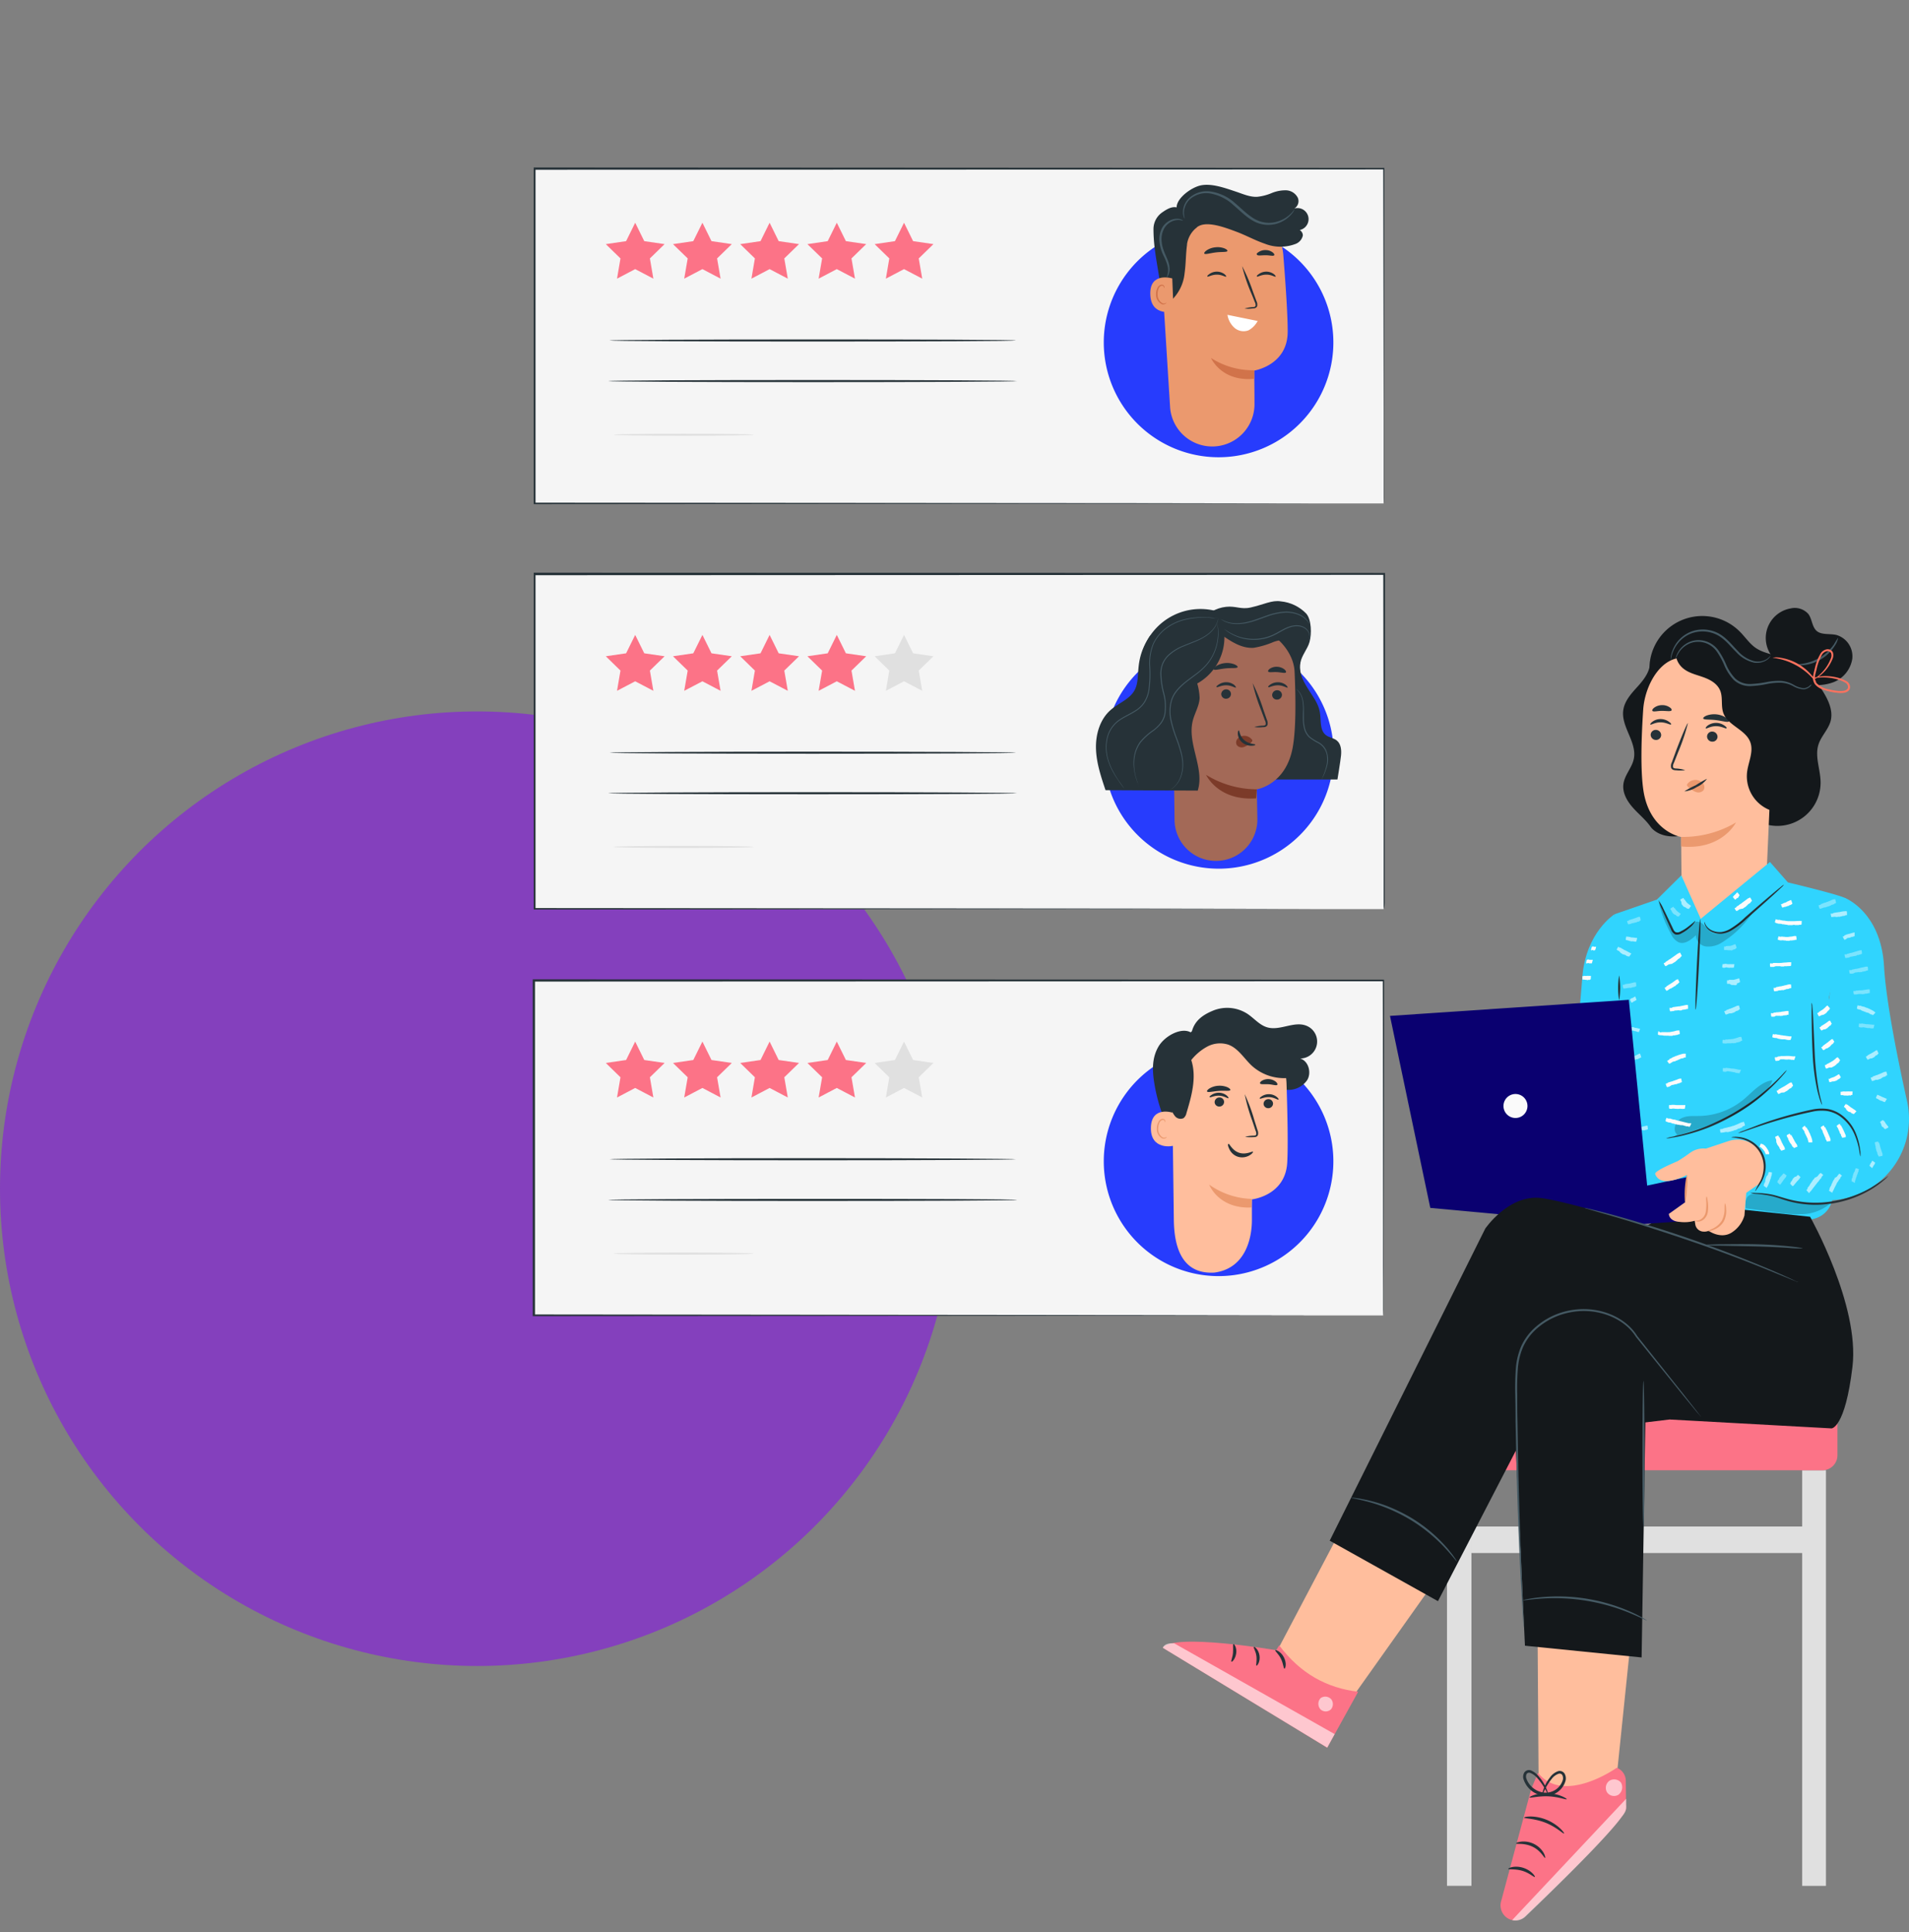 <svg width="82" height="83" fill="none" xmlns="http://www.w3.org/2000/svg"><rect width="100%" height="100%" fill="#808080" stroke="none"/><circle cx="20.5" cy="51.058" r="20.5" fill="#8900FA" fill-opacity=".5"/><path d="M59.413 42.116H22.921v14.386h36.492V42.117Z" fill="#F5F5F5"/><path d="M59.413 56.503v-3.856c0-2.48-.01-6.073-.017-10.53l.03.03-36.49.014.045-.044v14.386l-.043-.043 26.144.027 7.592.012h2.735H56.7l-7.584.012-26.19.021h-.043V42.065h.046l36.49.014h.032v.03c0 4.465-.012 8.07-.016 10.55 0 1.237 0 2.197-.008 2.85v.738c0 .168-.014.256-.014.256Z" fill="#263238"/><path d="M43.636 49.792c0 .024-3.908.045-8.728.045s-8.727-.021-8.727-.045c0-.024 3.906-.046 8.727-.046 4.822 0 8.728.027 8.728.046Zm.05 1.748c0 .025-3.93.044-8.777.044-4.847 0-8.78-.019-8.78-.045s3.931-.044 8.78-.044c4.848 0 8.777.013 8.777.044Z" fill="#263238"/><path d="m27.284 44.738.39.792.873.127-.631.615.149.868-.781-.41-.78.41.148-.868-.63-.615.872-.127.39-.792Zm2.888 0 .39.792.872.127-.632.615.15.868-.78-.41-.782.41.15-.868-.632-.615.872-.127.392-.792Zm2.886 0 .39.792.873.127-.632.615.15.868-.781-.41-.78.41.148-.868-.63-.615.872-.127.39-.792Zm2.886 0 .391.792.872.127-.632.615.15.868-.781-.41-.78.41.15-.868-.632-.615.872-.127.39-.792Z" fill="#FC7387"/><path d="m38.832 44.738.39.792.874.127-.632.615.15.868-.782-.41-.78.41.148-.868-.63-.615.872-.127.39-.792Zm-6.456 9.107c0 .026-1.348.045-3.011.045-1.664 0-3.012-.02-3.012-.045 0-.026 1.35-.045 3.012-.045s3.011.02 3.011.045Z" fill="#E0E0E0"/><path d="M52.343 54.812a4.931 4.931 0 1 0 0-9.862 4.931 4.931 0 0 0 0 9.862Z" fill="#273CFD"/><path d="M51.182 44.366c.104-.503.463-.77.939-.963a1.6 1.6 0 0 1 1.471.15c.287.193.515.483.849.576.544.154 1.146-.282 1.672-.072a.729.729 0 0 1-.265 1.408c.356.106.493.597.308.918a.968.968 0 0 1-.963.417 2.045 2.045 0 0 1-.991-.48c-.29-.232-.553-.498-.859-.706-.3-.224-.67-.336-1.045-.316-.5.057-.907.46-1.104.922a3.723 3.723 0 0 0-.217 1.482 6.17 6.17 0 0 1-.1 1.5c-.013.059-.035.122-.09.143-.08.03-.155-.052-.2-.124a7.383 7.383 0 0 1-1.004-2.692c-.089-.551-.105-1.078.172-1.564.276-.486 1.03-.874 1.425-.6" fill="#263238"/><path d="m50.35 46.747.071 5.639c.012.958.227 2.364 1.741 2.275 1.309-.172 1.626-1.427 1.613-2.322v-.822s1.433-.153 1.517-1.575c.041-.686.012-2.11-.03-3.396a2.651 2.651 0 0 0-2.526-2.56h-.138c-1.49.009-2.297 1.28-2.249 2.761Z" fill="#FFBE9D"/><path d="M53.77 51.496a3.31 3.31 0 0 1-1.83-.614s.39 1.044 1.817.984l.014-.37Z" fill="#EB996E"/><path d="M54.683 47.404a.204.204 0 0 1-.206.196.198.198 0 0 1-.185-.118.195.195 0 0 1-.016-.076.206.206 0 0 1 .206-.195.194.194 0 0 1 .185.118c.01.024.016.05.016.075Z" fill="#263238"/><path d="M54.916 47.232c-.027.024-.171-.096-.393-.107-.222-.01-.385.091-.407.064-.022-.028.017-.059.09-.107a.564.564 0 0 1 .326-.084.534.534 0 0 1 .312.119c.064.053.093.1.072.115Zm-2.336.101a.201.201 0 0 1-.205.195.194.194 0 0 1-.185-.116.192.192 0 0 1-.016-.076.203.203 0 0 1 .205-.196.195.195 0 0 1 .141.053.192.192 0 0 1 .06.14Z" fill="#263238"/><path d="M52.765 47.17c-.026.024-.172-.096-.393-.107-.222-.01-.385.093-.407.064-.023-.03.017-.059.089-.107a.563.563 0 0 1 .326-.084.54.54 0 0 1 .313.119c.065.055.086.103.072.115Zm.715 1.658a1.56 1.56 0 0 1 .36-.048c.054 0 .11-.01.12-.048a.285.285 0 0 0-.03-.172l-.144-.432a7.478 7.478 0 0 1-.32-1.13c.166.356.303.724.41 1.102l.137.435a.32.32 0 0 1 .019.221.144.144 0 0 1-.096.078.49.49 0 0 1-.095.008c-.12.01-.241.005-.36-.014Zm.342.645c-.017-.043-.291.142-.598.04-.306-.1-.415-.406-.455-.381-.04.024-.022.099.034.22.074.16.203.277.364.331a.628.628 0 0 0 .493-.051c.12-.067.171-.142.162-.16Zm-.973-2.653c-.026.058-.242.018-.5.037-.257.02-.468.08-.5.024-.015-.026.025-.08.11-.134a.849.849 0 0 1 .377-.111.86.86 0 0 1 .386.063c.093.043.137.093.127.12Zm2.016-.225c-.04.048-.19-.012-.37-.023-.18-.01-.343.017-.369-.036-.013-.026.012-.074.083-.118a.536.536 0 0 1 .594.046c.062.055.08.107.062.13Z" fill="#263238"/><path d="M50.414 47.806c-.024-.012-.963-.334-.978.64-.016.973.966.787.968.76.002-.028.01-1.4.01-1.4Z" fill="#FFBE9D"/><path d="M50.112 48.831s-.017.012-.046.024a.171.171 0 0 1-.127 0 .425.425 0 0 1-.19-.38c0-.083.018-.166.052-.243a.198.198 0 0 1 .13-.127.086.086 0 0 1 .1.048c.012.028 0 .046.01.048.011.002.023-.015.014-.056a.106.106 0 0 0-.036-.062.134.134 0 0 0-.094-.026.233.233 0 0 0-.172.148.56.56 0 0 0-.063.27.443.443 0 0 0 .24.425.185.185 0 0 0 .156-.022c.024-.023.03-.045.026-.047Z" fill="#EB996E"/><path d="M55.57 46.267a2.059 2.059 0 0 1-1.806-.498c-.331-.311-.578-.745-1.006-.9a1.166 1.166 0 0 0-.89.079 2.24 2.24 0 0 0-.698.584c.24.736.017 1.535-.206 2.276a.381.381 0 0 1-.124.218.307.307 0 0 1-.383-.103 1.2 1.2 0 0 1-.233-.647 4.003 4.003 0 0 1 .084-1.578c.136-.516.418-.981.814-1.339a2.593 2.593 0 0 1 1.842-.597 3.176 3.176 0 0 1 1.801.745c.245.188.44.434.565.716" fill="#263238"/><path d="M59.434 7.237H22.942v14.387h36.492V7.237Z" fill="#F5F5F5"/><path d="M59.434 21.634v-3.856c0-2.48-.01-6.073-.017-10.53l.031.03-36.49.014.045-.044v14.386l-.043-.043 26.16.019 7.593.012h2.738-2.71l-7.584.012-26.189.02h-.043V7.194h.047l36.462.018h.031v.03c0 4.465-.012 8.07-.017 10.55v3.588c0 .168-.014.254-.014.254Z" fill="#263238"/><path d="M43.636 14.625c0 .025-3.908.044-8.728.044s-8.727-.019-8.727-.044c0-.026 3.906-.045 8.727-.045 4.822 0 8.728.014 8.728.045Zm.05 1.743c0 .026-3.93.045-8.777.045-4.847 0-8.78-.02-8.78-.045 0-.026 3.931-.045 8.78-.045 4.848 0 8.777.02 8.777.045Z" fill="#263238"/><path d="m27.284 9.567.39.791.873.127-.631.615.149.869-.781-.41-.78.41.148-.869-.63-.614.872-.128.39-.791Zm2.888 0 .39.791.872.127-.632.615.15.869-.78-.41-.782.41.15-.869-.632-.614.872-.128.392-.791Zm2.886 0 .39.791.873.127-.632.615.15.869-.781-.41-.78.41.148-.869-.63-.614.872-.128.39-.791Zm2.886 0 .391.791.872.127-.632.615.15.869-.781-.41-.78.41.15-.869-.632-.614.872-.128.39-.791Zm2.888 0 .39.791.874.127-.632.615.15.869-.782-.41-.78.41.148-.869-.63-.614.872-.128.39-.791Z" fill="#FC7387"/><path d="M32.376 18.674c0 .024-1.348.044-3.011.044-1.664 0-3.012-.02-3.012-.044 0-.024 1.35-.045 3.012-.045s3.011.02 3.011.044Z" fill="#E0E0E0"/><path d="M52.343 19.64a4.931 4.931 0 1 0 0-9.862 4.931 4.931 0 0 0 0 9.862Z" fill="#273CFD"/><path d="m49.875 11.316.386 6.181a1.815 1.815 0 0 0 3.625-.127c0-.755-.014-1.452-.014-1.452s1.422-.222 1.439-1.643c.008-.673-.086-2.049-.186-3.309a2.728 2.728 0 0 0-2.718-2.507h-.065a2.632 2.632 0 0 0-2.467 2.857Z" fill="#EB996E"/><path d="M53.876 15.903a3.316 3.316 0 0 1-1.858-.527s.44 1.03 1.856.894l.002-.367Z" fill="#D1734A"/><path d="M54.793 11.881c-.026.028-.172-.087-.399-.085-.226.001-.377.11-.401.082-.024-.027.013-.06.084-.11a.552.552 0 0 1 .637.003c.068.052.09.098.079.11Zm-2.126 0c-.026.028-.172-.085-.397-.085-.225 0-.38.11-.403.082-.024-.027.014-.058.084-.11a.554.554 0 0 1 .639.003c.067.052.089.098.077.11Zm.793 1.373a1.52 1.52 0 0 1 .354-.063c.057 0 .108-.017.119-.055a.277.277 0 0 0-.038-.172 8.466 8.466 0 0 0-.172-.424 7.48 7.48 0 0 1-.37-1.11c.182.346.335.706.46 1.077.054.15.108.29.157.428a.328.328 0 0 1 .03.218.148.148 0 0 1-.093.082.401.401 0 0 1-.095.012 1.33 1.33 0 0 1-.351.007Zm-.736-2.474c-.023.059-.24.031-.497.062-.255.031-.463.102-.498.048-.013-.025.023-.082.105-.139a.816.816 0 0 1 .37-.128.826.826 0 0 1 .387.044c.095.038.141.084.133.114Zm2.009.183c-.038.05-.188 0-.37 0s-.333.032-.369-.02c-.036-.05.009-.075.076-.121a.516.516 0 0 1 .3-.08c.107 0 .21.035.296.099.063.048.084.098.067.122ZM51.419 9.76a1.125 1.125 0 0 0-.431.727v.03c-.055.405-.047.817-.105 1.222-.04.41-.215.796-.5 1.095-.123.116-.343.194-.44.059a.343.343 0 0 1-.052-.186c-.076-.978-.344-1.847-.344-2.87a.869.869 0 0 1 .36-.703c.214-.152.475-.312.714-.199.238.114.545.558.73.747" fill="#263238"/><path d="M50.354 11.96c-.024-.01-.975-.29-.944.687.03.977.999.74 1 .713.002-.028-.056-1.4-.056-1.4Z" fill="#EB996E"/><path d="M50.102 12.995s-.017.013-.045.028a.171.171 0 0 1-.127 0 .419.419 0 0 1-.206-.37.561.561 0 0 1 .04-.243.195.195 0 0 1 .123-.134.085.085 0 0 1 .102.043c.013.027 0 .046.013.048.014.002.021-.017.012-.057a.115.115 0 0 0-.04-.06.132.132 0 0 0-.095-.02.236.236 0 0 0-.172.156.56.56 0 0 0-.05.271.438.438 0 0 0 .261.412.17.17 0 0 0 .153-.03c.03-.02.034-.042.031-.043Z" fill="#D1734A"/><path d="M50.593 9.084c-.24-.388.416-.946.895-1.097.479-.151 1.112.082 1.588.24.302.1.603.24.919.227.212-.021.42-.074.616-.156.197-.084.408-.126.622-.124a.585.585 0 0 1 .515.324.368.368 0 0 1-.246.497.477.477 0 1 1 .127.884c.138-.105.343.067.333.24a.502.502 0 0 1-.338.368c-.42.153-.882.146-1.296-.02-.42-.142-.809-.362-1.225-.516-.415-.155-1.112-.424-1.53-.276-.307.108-.514.479-.686.396a.59.59 0 0 1-.307-.436 1.669 1.669 0 0 1 .019-.554" fill="#263238"/><path d="M55.624 8.968c-.009 0-.05.072-.155.185a1.33 1.33 0 0 1-.54.344 1.23 1.23 0 0 1-.926-.036c-.33-.15-.613-.445-.94-.725a2.009 2.009 0 0 0-1.091-.515 1.123 1.123 0 0 0-.93.321.848.848 0 0 0-.226.623.69.69 0 0 0 .041.172c.017.038.03.057.033.055a1.326 1.326 0 0 1-.036-.235.83.83 0 0 1 .23-.572 1.067 1.067 0 0 1 .87-.28c.39.064.753.243 1.04.515.319.273.61.577.964.732a1.317 1.317 0 0 0 1.53-.368.786.786 0 0 0 .101-.15c.02-.044.035-.064.035-.066Zm-5.517 2.949s.043-.027.08-.105a.65.65 0 0 0 .047-.343c-.02-.313-.299-.65-.333-1.08a.962.962 0 0 1 .108-.58.731.731 0 0 1 .36-.313.658.658 0 0 1 .325-.044c.04.011.082.02.124.024 0 0-.034-.035-.117-.06a.613.613 0 0 0-.355.017.781.781 0 0 0-.414.331 1.03 1.03 0 0 0-.127.634c.026.213.089.42.187.61.078.15.136.307.172.471a.74.74 0 0 1-.057.438Z" fill="#455A64"/><path d="M52.724 13.523c.034.214.14.41.3.556a.598.598 0 0 0 .608.108.984.984 0 0 0 .39-.4l-1.298-.264Z" fill="#fff"/><path d="M59.435 24.662H22.943v14.386h36.492V24.662Z" fill="#F5F5F5"/><path d="M59.435 39.047v-3.855c0-2.481-.01-6.073-.017-10.53l.031.03-36.49.015.044-.045v14.385l-.043-.043 26.16.02 7.594.012h2.738-2.711l-7.583.012-26.19.02h-.042v-14.47h.046l36.49.012h.032v.032c0 4.464-.012 8.07-.017 10.55v3.586c0 .166-.042.27-.042.27Z" fill="#263238"/><path d="M43.636 32.33c0 .024-3.908.045-8.728.045s-8.727-.02-8.727-.045c0-.024 3.906-.044 8.727-.044 4.822 0 8.728.018 8.728.044Zm.05 1.741c0 .026-3.93.045-8.777.045-4.847 0-8.78-.02-8.78-.045 0-.026 3.931-.045 8.78-.045 4.848 0 8.777.021 8.777.045Z" fill="#263238"/><path d="m27.284 27.271.39.79.873.127-.631.615.149.869-.781-.409-.78.409.148-.869-.63-.615.872-.127.39-.79Zm2.888 0 .39.79.872.127-.632.615.15.869-.78-.409-.782.409.15-.869-.632-.615.872-.127.392-.79Zm2.886 0 .39.79.873.127-.632.615.15.869-.781-.409-.78.409.148-.869-.63-.615.872-.127.39-.79Zm2.886 0 .391.79.872.127-.632.615.15.869-.781-.409-.78.409.15-.869-.632-.615.872-.127.39-.79Z" fill="#FC7387"/><path d="m38.832 27.271.39.79.874.127-.632.615.15.869-.782-.409-.78.409.148-.869-.63-.615.872-.127.39-.79Zm-6.456 9.106c0 .026-1.348.045-3.011.045-1.664 0-3.012-.02-3.012-.045 0-.026 1.35-.044 3.012-.044s3.011.02 3.011.044Z" fill="#E0E0E0"/><path d="M57.146 33.533a4.931 4.931 0 1 0-9.604-2.239 4.931 4.931 0 0 0 9.604 2.24Z" fill="#273CFD"/><path d="M57.42 31.805c-.135-.108-.325-.122-.462-.227-.285-.213-.203-.649-.265-.997-.065-.382-.324-.696-.53-1.03-.206-.335-.445-.802-.292-1.158l-2.775 5.087h4.353s.132-.8.154-1.03c.023-.23 0-.5-.184-.645Z" fill="#263238"/><path d="M51.654 26.752c.134-.409.58-.64 1.008-.687.427-.047.637.123 1.057.029.58-.13.914-.326 1.297-.264.415.039.803.225 1.093.525.229.263.237.883.141 1.22-.086.305-.324.557-.388.87-.063.312.04.583.103.872.193.867.043 1.837-.53 2.513-.574.677-1.609.976-2.404.577" fill="#263238"/><path d="m54.01 35.168-.024-1.265s1.258-.186 1.545-1.819c.144-.81.127-2.146.077-3.238-.045-.982-1.085-1.981-2.06-1.888l-3.184.547v.527l.088 7.198a1.779 1.779 0 1 0 3.558-.062Z" fill="#A36957"/><path d="M55.066 29.842a.21.21 0 0 1-.208.208.202.202 0 0 1-.213-.192.211.211 0 0 1 .206-.21.203.203 0 0 1 .215.194Zm.241-.31c-.025.027-.183-.093-.408-.097-.225-.003-.393.107-.417.08-.024-.028.015-.062.087-.114a.57.57 0 0 1 .335-.096.55.55 0 0 1 .326.112c.067.056.091.115.078.115Zm-2.43.273a.21.21 0 0 1-.207.207.202.202 0 0 1-.212-.192.211.211 0 0 1 .206-.21.202.202 0 0 1 .212.195Zm.211-.274c-.028.028-.184-.092-.41-.096-.227-.003-.393.107-.417.077-.025-.029.015-.06.089-.111a.585.585 0 0 1 .334-.098.559.559 0 0 1 .325.111c.069.062.091.117.079.117Zm.789 1.697c.12-.036.243-.056.368-.06.058 0 .113-.016.124-.055a.296.296 0 0 0-.036-.172l-.164-.441a7.618 7.618 0 0 1-.362-1.156c.181.362.333.737.455 1.123.053.156.107.304.155.445.034.07.044.15.027.227a.154.154 0 0 1-.098.084.344.344 0 0 1-.098.01 1.53 1.53 0 0 1-.37-.005Z" fill="#263238"/><path d="M53.986 33.903a4.16 4.16 0 0 1-2.181-.623s.515 1.133 2.151 1.01l.03-.387Zm-.215-2.139a.41.41 0 0 0-.504-.118.367.367 0 0 0-.116.094.232.232 0 0 0-.022.267.27.27 0 0 0 .294.081.87.87 0 0 0 .357-.239.076.076 0 0 0 0-.084" fill="#7C3B29"/><path d="M53.21 31.373c.036 0 .032.243.24.42s.467.157.469.19c.001.035-.059.047-.172.049a.613.613 0 0 1-.392-.144.539.539 0 0 1-.185-.354c-.005-.103.022-.163.04-.161Zm-.048-2.719c-.024.062-.25.028-.515.055-.267.028-.483.096-.516.041-.013-.027.024-.084.112-.142a.859.859 0 0 1 .383-.127.858.858 0 0 1 .4.055c.098.041.146.09.136.118Zm2.074.226c-.04.05-.194 0-.382-.011-.187-.012-.343.029-.38-.026-.018-.026.01-.077.078-.124a.516.516 0 0 1 .313-.079c.11.005.216.043.304.109.065.055.086.108.067.132Z" fill="#263238"/><path d="M52.252 26.165a2.28 2.28 0 0 1-.804 3.181 1.28 1.28 0 0 0-.5.371c-.14.225-.08.515-.054.781a2.729 2.729 0 0 1-.627 2.006c-.313-.608-.627-1.224-.764-1.889a6.456 6.456 0 0 0-.217-1.011c-.072-.193-.18-.371-.243-.567a1.8 1.8 0 0 1 .048-1.107 2.615 2.615 0 0 1 3.296-1.64" fill="#263238"/><path d="M49.407 27.3c-.737 1.078-.378 1.78-.665 2.333-.206.4-.687.56-1.03.858-.464.4-.652 1.05-.635 1.662.017.613.214 1.202.41 1.786l3.961.019c.306-.965-.46-2.01-.215-2.993.085-.343.284-.646.296-.99a2.61 2.61 0 0 0-.12-.679 3.05 3.05 0 0 1 .183-1.9" fill="#263238"/><path d="M56.254 26.824s-.026-.051-.09-.134a.94.94 0 0 0-.343-.26 1.374 1.374 0 0 0-.63-.116c-.265.02-.526.078-.774.172-.268.093-.515.194-.764.252a1.961 1.961 0 0 1-.656.059 1.166 1.166 0 0 1-.428-.12.876.876 0 0 1-.135-.091s.05.03.142.075c.133.06.276.096.422.105.217.014.435-.01.644-.067.239-.06.491-.162.76-.256a2.8 2.8 0 0 1 .787-.172c.223-.01.444.034.646.127.136.064.254.16.343.28a.702.702 0 0 1 .076.146Zm-.572 2.771.036.026a.582.582 0 0 1 .093.093c.095.13.154.282.172.442.016.11.024.22.024.33v.376c-.002.137.014.275.046.409.034.141.107.27.211.372.116.091.242.17.374.235a.77.77 0 0 1 .303.296c.106.216.132.464.072.698a2.347 2.347 0 0 1-.162.45 4.208 4.208 0 0 1-.079.156s0-.015.016-.043c.015-.027.029-.072.048-.12.062-.145.11-.295.146-.45a1.08 1.08 0 0 0 .022-.32.724.724 0 0 0-.388-.628 2.147 2.147 0 0 1-.381-.243.778.778 0 0 1-.223-.393 1.79 1.79 0 0 1-.047-.42c0-.131 0-.258.009-.375a2.144 2.144 0 0 0-.019-.326.925.925 0 0 0-.158-.436c-.067-.09-.118-.124-.115-.13Zm-6.741 4.19-.012-.02c-.012-.022-.017-.035-.029-.063a2.405 2.405 0 0 1-.189-.654 1.828 1.828 0 0 1 0-.554 1.49 1.49 0 0 1 .25-.622 2.67 2.67 0 0 1 .57-.515c.109-.082.209-.176.296-.282a.949.949 0 0 0 .182-.379c.05-.297.035-.602-.041-.893-.08-.295-.124-.6-.127-.906a1.2 1.2 0 0 1 .096-.428c.06-.129.144-.245.247-.343a2.07 2.07 0 0 1 .658-.4c.221-.093.434-.172.62-.251.168-.072.326-.166.468-.28.107-.087.199-.192.272-.309a.889.889 0 0 0 .104-.239c.016-.058.02-.089.021-.089a.499.499 0 0 1-.012.091.874.874 0 0 1-.098.246c-.072.12-.163.229-.271.319a2.013 2.013 0 0 1-.472.29c-.186.086-.399.162-.618.254a2.089 2.089 0 0 0-.644.397 1.03 1.03 0 0 0-.327.743c.004.302.046.602.126.893.079.298.092.61.04.913a.971.971 0 0 1-.191.395c-.09.108-.192.205-.304.289a2.67 2.67 0 0 0-.565.515 1.48 1.48 0 0 0-.25.606c-.049.318-.023.643.077.95.032.11.063.192.085.248l.026.064a.177.177 0 0 1 .012.014Z" fill="#455A64"/><path d="M52.289 26.556h-.105c-.068 0-.171-.017-.302-.022a3.34 3.34 0 0 0-1.095.12c-.248.073-.48.19-.687.343a1.775 1.775 0 0 0-.546.668 2.2 2.2 0 0 0-.15.946c.024.349.012.7-.036 1.046-.03.177-.093.348-.185.503-.094.148-.22.274-.367.369-.285.189-.596.302-.831.501-.222.19-.371.451-.423.738-.048.25-.042.508.017.756.05.204.126.402.225.587.074.141.156.277.246.409.074.108.134.19.172.245l.046.064c.008.015.014.022.014.024l-.02-.02-.049-.06c-.041-.056-.105-.136-.172-.245a3.896 3.896 0 0 1-.254-.405 2.518 2.518 0 0 1-.232-.592 1.79 1.79 0 0 1-.022-.77c.051-.296.204-.566.431-.763.242-.205.555-.32.833-.505.142-.091.263-.213.353-.356.09-.15.15-.315.18-.487.046-.342.058-.687.037-1.03-.02-.329.034-.658.156-.964a1.79 1.79 0 0 1 .561-.686c.207-.154.44-.27.687-.344.36-.099.734-.135 1.106-.108.13 0 .232.02.3.03l.08.011.032-.003Z" fill="#455A64"/><path d="M50.201 33.956c.096-.049.183-.112.26-.187.086-.091.157-.196.209-.311a1.45 1.45 0 0 0 .117-.48 1.906 1.906 0 0 0-.059-.6 6.579 6.579 0 0 0-.214-.663 5.26 5.26 0 0 1-.23-.74 1.84 1.84 0 0 1 0-.833c.035-.138.093-.269.171-.388.08-.112.17-.216.272-.31.199-.184.413-.33.61-.48a2.75 2.75 0 0 0 .514-.468c.128-.156.231-.33.307-.515.112-.273.166-.565.16-.859 0-.051 0-.098-.008-.137a.748.748 0 0 0-.01-.101l-.01-.062v-.02c.026.105.041.212.045.32a2.087 2.087 0 0 1-.455 1.39c-.15.18-.324.34-.515.478-.196.152-.41.297-.604.48a1.876 1.876 0 0 0-.265.303 1.203 1.203 0 0 0-.171.375 1.777 1.777 0 0 0 0 .812 5.4 5.4 0 0 0 .225.735c.083.218.154.44.21.667.052.2.07.405.056.61-.013.17-.056.335-.126.49a1.105 1.105 0 0 1-.22.312.804.804 0 0 1-.193.142l-.057.026-.019.014Z" fill="#455A64"/><path d="M52.46 27.261c.418.294.882.6 1.392.564.299-.05.59-.137.869-.258.288-.096.623-.14.88.019.172-.014.246-.24.172-.392a.65.65 0 0 0-.397-.285c-.916-.312-1.832.042-2.862.108" fill="#263238"/><path d="M56.216 27.53a.531.531 0 0 0 .034-.172.442.442 0 0 0-.216-.373.616.616 0 0 0-.295-.087.897.897 0 0 0-.352.058c-.242.08-.472.256-.752.372-.135.06-.276.1-.42.124a1.86 1.86 0 0 1-.41.03 1.967 1.967 0 0 1-1.085-.356 1.09 1.09 0 0 1-.13-.11 2.3 2.3 0 0 0 .551.302c.34.124.708.156 1.065.093.14-.025.28-.066.412-.122.273-.115.504-.29.755-.373a.973.973 0 0 1 .37-.056.65.65 0 0 1 .308.098.467.467 0 0 1 .211.401.345.345 0 0 1-.029.124.13.13 0 0 1-.017.046Z" fill="#455A64"/><path d="M75.848 35.407a1.857 1.857 0 0 0 2.354-1.835c-.012-.54-.256-1.089-.088-1.6.115-.352.41-.627.515-.984.148-.532-.172-1.071-.482-1.53a3.56 3.56 0 0 0-.673-.819 1.221 1.221 0 0 0-.988-.292m-5.612.048c.03.407-.239.771-.515 1.077-.277.306-.574.623-.632 1.03-.103.716.597 1.374.453 2.09-.077.38-.388.687-.445 1.068-.056.38.146.735.394 1.018.247.283.545.515.763.822 0 0 .454.745 1.853.268" fill="#14181B"/><path d="M77.13 29.017c.01-.37-.33-.654-.675-.788-.345-.134-.724-.187-1.03-.393-.271-.182-.453-.467-.686-.7a2.273 2.273 0 0 0-3.823 1.043c-.132.525-.042 1.147.373 1.495.48.407 1.193.316 1.81.191.616-.125 1.313-.25 1.828.11.311.22.488.573.678.903.191.33.428.663.787.786.359.124.845-.089.858-.468" fill="#14181B"/><path d="M75.674 29.095a.615.615 0 0 1 .553.626l-.367 8.343c-.016.986-1.456 1.545-2.51 1.514-1.067-.024-1.101-.547-1.115-1.485-.022-1.566-.019-2.153-.02-2.144-.002.008-1.347-.227-1.621-1.983-.136-.874-.09-2.306-.012-3.477.068-1.053.769-2.344 1.818-2.232l3.274.838Z" fill="#FFBE9D"/><path d="M70.904 31.555a.227.227 0 0 0 .218.228.218.218 0 0 0 .21-.12.216.216 0 0 0 .022-.082.224.224 0 0 0-.216-.229.216.216 0 0 0-.234.203Zm-.014-.435c.027.03.197-.096.439-.094.242.001.42.122.446.092.026-.029-.015-.065-.093-.122a.616.616 0 0 0-.357-.111.573.573 0 0 0-.343.113c-.077.057-.106.11-.093.122Zm2.436.507a.224.224 0 0 0 .216.229.216.216 0 0 0 .233-.203.226.226 0 0 0-.218-.229.215.215 0 0 0-.231.203Zm-.056-.342c.028.03.2-.096.442-.094.242.001.42.122.446.092.026-.029-.015-.067-.093-.123a.622.622 0 0 0-.709.001c-.074.057-.1.11-.086.124Zm-.884 1.796a1.543 1.543 0 0 0-.393-.072c-.062 0-.12-.019-.13-.062a.33.33 0 0 1 .04-.183l.186-.47c.17-.4.308-.811.414-1.232-.028-.01-.258.525-.515 1.202-.06.172-.12.323-.172.474a.344.344 0 0 0-.033.242.152.152 0 0 0 .102.091.37.37 0 0 0 .105.015c.131.015.265.014.396-.005Z" fill="#263238"/><path d="M72.213 35.948c.827.015 1.642-.2 2.354-.621 0 0-.596 1.202-2.354 1.03v-.409Zm.274-2.284a.436.436 0 0 1 .546-.114.39.39 0 0 1 .122.103.252.252 0 0 1 .02.288.295.295 0 0 1-.32.079.923.923 0 0 1-.378-.258.084.084 0 0 1 0-.089" fill="#EB996E"/><path d="M73.162 30.86c.024.066.266.035.55.071.283.036.515.112.552.053.018-.027-.022-.09-.115-.154a.963.963 0 0 0-.84-.096c-.104.043-.157.094-.147.127Zm-2.184-.326c.043.054.21 0 .41 0 .202 0 .372.037.411-.021.017-.028 0-.083-.084-.134a.546.546 0 0 0-.333-.091.564.564 0 0 0-.328.11c-.07.053-.094.108-.076.136Z" fill="#263238"/><path d="M76.902 34.872a1.56 1.56 0 0 1-1.856-1.717c.055-.43.286-.869.137-1.277-.197-.541-.955-.706-1.155-1.245-.117-.313-.012-.687-.145-.986-.132-.298-.427-.455-.722-.561-.296-.107-.612-.172-.859-.374-.247-.203-.402-.557-.242-.826 1.312.157 2.6.47 3.837.932.287.106.587.235.757.49.17.253.172.617.157.942l-.222 4.73" fill="#14181B"/><path d="M77.83 29.165c.016.02.026.046.028.072a.268.268 0 0 1-.067.211.441.441 0 0 1-.314.16 1.01 1.01 0 0 1-.445-.134 1.263 1.263 0 0 0-.515-.15 2.64 2.64 0 0 0-.62.056 4.19 4.19 0 0 1-.702.089 1.01 1.01 0 0 1-.717-.26 2.098 2.098 0 0 1-.416-.643 3.105 3.105 0 0 0-.335-.603.98.98 0 0 0-1.013-.37 1.03 1.03 0 0 0-.61.453c-.05.083-.093.17-.13.259a.192.192 0 0 1 .012-.076 1.032 1.032 0 0 1 .71-.699 1.03 1.03 0 0 1 .566.01c.211.066.397.195.532.37.137.192.252.4.344.616.094.227.228.436.396.615.18.163.416.249.658.239.23-.01.46-.037.687-.083.21-.042.424-.059.638-.05.19.017.372.076.536.172.126.077.268.125.416.141a.415.415 0 0 0 .288-.13.26.26 0 0 0 .077-.188c.004-.053-.01-.075-.005-.077Z" fill="#455A64"/><path d="M76.845 28.66a1.29 1.29 0 0 1 .064-2.526.78.78 0 0 1 .77.242c.162.218.151.546.356.725.204.178.556.108.841.171a.954.954 0 0 1 .687 1.03 1.294 1.294 0 0 1-.812 1.002 2.038 2.038 0 0 1-1.326.025 4.982 4.982 0 0 1-1.212-.589" fill="#14181B"/><path d="M78.957 27.391a.804.804 0 0 1-.129.321 1.801 1.801 0 0 1-1.386.859.789.789 0 0 1-.343-.026c0-.016.132 0 .343-.038a2.06 2.06 0 0 0 .756-.28 2.02 2.02 0 0 0 .582-.554c.054-.097.113-.191.177-.282Z" fill="#455A64"/><path d="M78.026 29.333a2.768 2.768 0 0 0-1.888-1.082.835.835 0 0 1 .334 0 2.183 2.183 0 0 1 1.378.792.808.808 0 0 1 .176.29Z" fill="#FF725E"/><path d="M73.324 33.45a1.101 1.101 0 0 1-.44.355 1.2 1.2 0 0 1-.534.187c.157-.101.32-.19.491-.266.156-.101.317-.193.483-.276Z" fill="#263238"/><path d="M77.862 29.13a.186.186 0 0 1 .065-.023 1.18 1.18 0 0 1 .194-.043c.243-.037.49-.028.73.024.168.034.33.095.479.18a.295.295 0 0 1 .137.273.232.232 0 0 1-.09.148.402.402 0 0 1-.152.065 1.067 1.067 0 0 1-.321 0 2.448 2.448 0 0 1-.652-.156.687.687 0 0 1-.297-.217.468.468 0 0 1-.07-.362c.02-.118.05-.223.076-.331a2.14 2.14 0 0 1 .234-.603.405.405 0 0 1 .256-.192.25.25 0 0 1 .278.127.385.385 0 0 1-.014.281 1.738 1.738 0 0 1-.77.873c-.042.018-.064.029-.066.025-.002-.003.08-.051.213-.158a1.815 1.815 0 0 0 .55-.76.316.316 0 0 0 .011-.227.172.172 0 0 0-.197-.079.323.323 0 0 0-.201.158 2.23 2.23 0 0 0-.218.579c-.043.21-.148.448-.017.621.154.154.354.254.57.285.103.025.208.044.314.055.098.014.197.014.295 0 .093-.017.172-.067.182-.144a.226.226 0 0 0-.103-.2 1.543 1.543 0 0 0-.45-.173 2.193 2.193 0 0 0-.712-.051c-.16.01-.252.034-.254.026Z" fill="#FF725E"/><path d="M76.055 28.159s0 .019-.024.051a.53.53 0 0 1-.113.12.77.77 0 0 1-.58.13 1.463 1.463 0 0 1-.761-.454c-.239-.232-.459-.53-.781-.714a1.386 1.386 0 0 0-1.008-.127 1.32 1.32 0 0 0-.704.455 1.445 1.445 0 0 0-.268.515c-.038.132-.046.21-.053.21-.007 0 0-.021 0-.057a.936.936 0 0 1 .022-.162 1.4 1.4 0 0 1 .984-1.039c.361-.096.746-.05 1.073.131.343.197.567.505.797.733.187.218.435.374.712.448a.742.742 0 0 0 .55-.094 1.03 1.03 0 0 0 .154-.146Z" fill="#455A64"/><path d="M69.349 39.27s-1.236.777-1.382 2.71c-.146 1.933-.57 5.968-.57 5.968l-4.717 1.157.526 2.83 7.78-2.17L69.35 39.27Z" fill="#30D4FE"/><path d="m76.028 37.024.771.878s2.007.475 2.443.663c.436.187-.687 4.292-.687 4.292l.172 8.439a1.062 1.062 0 0 1-1.159 1.08l-7.625-.678-.656-9.521.066-2.908 1.818-.629 1.05-1.04.833 1.866 2.974-2.442Z" fill="#30D4FE"/><path d="M79.242 38.565s1.554.596 1.686 2.94c.087 1.545.628 4.177.989 5.796a3.489 3.489 0 0 1-.472 2.647 3.498 3.498 0 0 1-2.79 1.606l-3.304.146-1.394-2.22 3.704-1.079.879-5.341.702-4.495Z" fill="#30D4FE"/><path d="M79.91 49.68a2.332 2.332 0 0 1-.046-.256 3.106 3.106 0 0 0-.196-.676 1.838 1.838 0 0 0-.632-.8 1.332 1.332 0 0 0-.553-.227 1.844 1.844 0 0 0-.647.031c-.763.161-1.516.368-2.255.618l-.673.229a1.547 1.547 0 0 1-.252.072c.077-.043.157-.078.24-.105l.663-.256a16.786 16.786 0 0 1 2.26-.647c.225-.05.458-.06.686-.03.212.038.412.122.586.248.291.212.515.505.642.843.087.223.145.457.172.695a.975.975 0 0 1 .005.261Zm-2.088-6.611a.604.604 0 0 1 .028.171c.012.112.022.275.032.476.02.422.045.965.07 1.564.025.518.082 1.035.172 1.545.076.392.157.627.141.632a.64.64 0 0 1-.069-.161 1.461 1.461 0 0 1-.063-.196 4.35 4.35 0 0 1-.07-.262 9.29 9.29 0 0 1-.201-1.558c-.033-.613-.038-1.167-.043-1.567v-.476a.687.687 0 0 1 .003-.168Zm3.295 7.432c-.052.063-.11.12-.172.172-.17.148-.353.281-.546.4a4.66 4.66 0 0 1-2.12.666 4.446 4.446 0 0 1-1.231-.093c-.373-.079-.687-.213-.962-.276a4.377 4.377 0 0 0-.664-.093.884.884 0 0 1-.244-.05s.09 0 .247.016c.227 0 .453.022.675.065.283.058.6.185.965.258.395.08.8.109 1.202.084a4.858 4.858 0 0 0 2.094-.632c.26-.16.513-.332.756-.517Zm-4.361-4.54a1.2 1.2 0 0 1-.146.191 8.034 8.034 0 0 1-2.169 1.77 9.097 9.097 0 0 1-1.073.515c-.302.117-.61.217-.923.297a5.77 5.77 0 0 1-.64.134 1.268 1.268 0 0 1-.238.028 1.2 1.2 0 0 1 .232-.062 8.61 8.61 0 0 0 .628-.16 9.24 9.24 0 0 0 .91-.314c.364-.151.718-.323 1.061-.515.34-.196.67-.41.986-.644a9.728 9.728 0 0 0 1.2-1.073c.052-.061.11-.117.172-.167Z" fill="#263238"/><path opacity=".2" d="M72.043 48.731c-.213-.171-.083-.55.16-.687.242-.137.533-.102.808-.11a3.091 3.091 0 0 0 1.879-.703c.39-.323.74-.763 1.24-.83-.114.41-.609.81-.957 1.056-1.011.715-2.126.982-3.3 1.39" fill="#000"/><path d="M76.629 37.998a.704.704 0 0 1-.119.128c-.08.077-.197.185-.343.319-.294.268-.703.632-1.156 1.03a3.41 3.41 0 0 1-.686.515c-.115.06-.24.097-.368.113a.803.803 0 0 1-.333-.039.623.623 0 0 1-.37-.297.343.343 0 0 1-.042-.124.139.139 0 0 1 0-.046c.008 0 .017.062.072.153a.613.613 0 0 0 .36.254.78.78 0 0 0 .308.026c.12-.018.236-.056.343-.114a3.54 3.54 0 0 0 .666-.515c.455-.398.87-.755 1.175-1.011.15-.127.275-.228.362-.297a.692.692 0 0 1 .13-.095Zm-3.805 1.554a.89.89 0 0 1-.25.297c-.105.093-.22.173-.344.237a.345.345 0 0 1-.268.05.393.393 0 0 1-.187-.223 28.353 28.353 0 0 1-.378-.847 1.522 1.522 0 0 1-.134-.36c.077.103.14.216.191.334.107.212.25.516.404.835.035.08.077.158.135.172a.266.266 0 0 0 .201-.043c.121-.06.236-.13.343-.213.182-.13.275-.25.287-.239Zm.012 3.814c-.024 0 0-.87.053-1.942s.119-1.94.143-1.939c.024.002 0 .87-.053 1.942-.054 1.072-.119 1.94-.143 1.939Zm-3.286-.396c-.06-.356-.06-.72 0-1.076.06.356.06.72 0 1.077Z" fill="#263238"/><path d="M76.237 39.605a.05.05 0 0 0 .016.009.019.019 0 0 0-.016-.009Z" fill="#FBFBFB"/><path d="M76.538 39.688c.015 0 0 0 .017.01s.022 0 .027 0c.006 0 0 0 0 0h.01c.011 0 0 0 0 0h.011c.057.012.114.02.172.026h-.014.014c.003 0 .015 0 .019.013h.068c.009 0 0 0 0 0h.026c-.005 0 .014 0 0 0h.057-.009a.1.1 0 0 0 .033 0 .944.944 0 0 0 .101-.017h.012v.014h.172c.008 0 0 .008 0 .008h.014c.013 0 0 0 0 0v-.012h-.01s0-.01.017-.008h.06-.009.009s.032 0 .044-.01c.012-.01.012-.146.012-.157h.009-.024.013-.015c-.003 0 0 0 0 0a.028.028 0 0 1-.017 0c-.014 0-.02.009-.034 0H77.3c-.008 0 0 0 0 0h-.024l-.197.01h-.21a.07.07 0 0 0-.027 0h-.03a1.092 1.092 0 0 1-.171-.023h-.046c-.016 0-.1-.021-.117-.023-.016 0-.012 0-.024-.01s-.014.008-.02 0a.133.133 0 0 1-.037 0 .114.114 0 0 1-.038 0 .23.23 0 0 0-.063-.019l-.012-.015s-.059.12-.035.154h.01-.01.014c.004 0 0 0 .009.009.045.016.09.03.137.04h.041c.03 0 .059.004.088.01Zm-.203.644h.01a.01.01 0 0 0-.005-.001.01.01 0 0 0-.005.001Zm.22.056c.01 0 0 .009.012 0 .012-.008.015 0 .019 0 .003 0 0 0 0 0 .04.007.082.01.124.01h-.012.01c.002 0 .012 0 .015.012h.048c.005 0 0 0 0 0h.02c-.004 0 .01 0 0 0h.033a.038.038 0 0 0 .025 0c.01 0 .061-.015.07-.024h.008v.014l.12-.017v.008h.011c.01 0 0 0 0 0v-.01h.027s0-.01.013-.01h.042s.023 0 .031-.014a.706.706 0 0 0-.017-.154h.009-.02c-.011 0-.015.01-.025 0h-.015c-.007 0 0 0 0 0h-.016c-.024 0-.111.024-.135.025a.888.888 0 0 0-.143.018h-.02c-.007 0 0 0 0 0h-.02c-.04.002-.08 0-.12-.009h-.032c-.01 0-.069-.01-.08-.01h-.018c-.007 0-.01.008-.014.008a.111.111 0 0 1-.026 0h-.025c-.005 0-.03-.015-.045-.014l-.009-.011s-.048.123-.032.156c0 0 .008 0 0 0h.012c.012 0 0 0 0 0a.48.48 0 0 0 .101.026h.03a.29.29 0 0 1 .044-.004Zm-.486 1.107a.012.012 0 0 0 .006.002c.002 0 .004 0 .006-.002a.017.017 0 0 0-.006 0h-.006Z" fill="#FBFBFB"/><path d="M76.308 41.5h.033c.004 0 0 0 0 0h.131-.012.01c.011 0 .013 0 .016.013h.026c.026 0 .017-.01.024 0 .007.01 0 0 0 0h.018c-.003 0 .011 0 0 0h.035a.061.061 0 0 0 .024 0c.01 0 .065-.014.076-.023v.016c0-.002.113-.01.129-.009v.009h.01c.01 0 0 0 0 0v-.012h.008s0-.01.014 0h.045s.024 0 .034-.009a.772.772 0 0 0 .012-.154h-.019.012-.013c-.004 0 0 0 0 0a.019.019 0 0 1-.014 0h-.045c-.007 0 0 0 0 0h-.019c-.027 0-.134.012-.161.013-.041 0-.127.009-.172.017a.038.038 0 0 0-.024 0h-.022a.95.95 0 0 1-.14 0h-.153c-.011 0-.01.01-.015.013a.103.103 0 0 1-.029.008h-.029a.119.119 0 0 0-.055 0l-.012-.01s-.012.132.014.16h.012c.003 0 0 0 0 0h.11a.2.2 0 0 1 .03 0 .2.2 0 0 1 .11-.031Zm-.081 1.06.005.002c.002 0 .004 0 .006-.002h-.01Z" fill="#FBFBFB"/><path d="M76.428 42.54h.029c.004 0 0 0 0 0s.093-.012.11-.018c.017-.005 0 0-.01 0 0 0 .012 0 .017.01.019-.008 0 0 .022 0 .023 0 .014-.01.021-.008.007.002 0 0 0 0h.009c.008 0 .01 0 0-.008-.01-.01.01 0 0 0h.03a.044.044 0 0 0 .021-.01c.009 0 .053-.02.06-.03v.014c0-.002.095-.02.11-.02.016 0 0 0 0 0h.009c.008 0 0 0 0 0v-.013h.008s0-.01.01-.01h.038s.02 0 .028-.012a.772.772 0 0 0-.012-.155h.008-.022c-.01 0-.014.01-.024 0h-.016c-.005 0 0 0 0 0h-.017c-.022 0-.111.026-.133.031-.047.01-.094.02-.14.035a.045.045 0 0 0-.02 0l-.017.008a.728.728 0 0 1-.119.017c-.008.009-.022 0-.03.012a.473.473 0 0 0-.081.014h-.018c-.008 0 0 .012-.01.014l-.024.014a.094.094 0 0 1-.026.008.083.083 0 0 0-.044 0l-.012-.008s0 .13.034.154h.008a.833.833 0 0 0 .095-.012h.026a.221.221 0 0 1 .082-.028Zm-.304 1.097h.01a.016.016 0 0 0-.01 0Z" fill="#FBFBFB"/><path d="M76.325 43.632h.029c.002 0 0 0 0 0a.774.774 0 0 0 .11 0h-.01c-.01 0 0 0 0 0s.01 0 .015.008h.022c.022 0 .014-.01.02-.008.004.002 0 0 0 0h.008c.008 0 .01 0 0 0s.008 0 0 0h.031a.04.04 0 0 0 .02 0c.009-.009.055-.02.062-.028v.014c0-.002.094-.014.108-.014v.009h.009c.008 0 0 0 0 0V43.6s0-.01.01-.01h.038s.022 0 .029-.01c.007-.011 0-.145 0-.155h-.009.01-.059c-.007 0 0 0 0 0h-.017c-.025 0-.112.017-.136.02a.708.708 0 0 0-.143.024h-.019c-.005 0 0 0 0 0h-.018a.548.548 0 0 1-.119.01c-.008 0-.02 0-.03.01-.011 0-.071 0-.082.008h-.018c-.009 0 0 .012-.01.014a.164.164 0 0 1-.025.01.08.08 0 0 1-.025 0 .08.08 0 0 0-.045 0l-.012-.01s0 .132.024.158h.008c.01 0 0 0 0 0h.119a.15.15 0 0 1 .105-.038Zm-.178.916h.01a.013.013 0 0 0-.01 0Z" fill="#FBFBFB"/><path d="M76.356 44.603c.008 0 0 .009.01.009h.019c.003 0 0 0 0 0 .038.01.076.019.115.024v-.009c0-.008 0 0 0 0s.01 0 .012.014h.046c.005 0 0 0 0 0h.019c-.001 0 .009 0 0 0-.008 0 0 0 0 0h.047a.51.51 0 0 0 .072 0v.012a.79.79 0 0 1 .117.02c.015.008 0 0 0 .01 0 .008 0 0 .01 0v-.013s0-.008.014 0h.073a.826.826 0 0 0 .047-.147h-.009.012-.012c-.012 0 0 0 0-.009 0-.008-.008 0-.012 0h-.041c-.016 0 0 0 0 0h-.017l-.144-.019c-.05-.009-.1-.015-.152-.019a.045.045 0 0 0-.02-.008h-.022a.714.714 0 0 1-.124-.026h-.034c-.013 0-.074-.015-.086-.015-.012 0-.01 0-.02-.009-.008-.008-.01.01-.013.01h-.027a.08.08 0 0 1-.03 0 .123.123 0 0 0-.046-.01v-.014s-.041.126-.024.156h.01c.01 0 0 0 0 0a.89.89 0 0 0 .098.025h.028a.17.17 0 0 1 .084.018Zm-.079.912a.017.017 0 0 0 .012 0 .014.014 0 0 0-.012 0Z" fill="#FBFBFB"/><path d="M76.493 45.5h.156-.01.01c.01 0 .01 0 .014.01h.024c.024 0 .017-.009.023 0 .005.008 0 0 0 0h.017c-.004 0 .01 0 0 0h.032a.044.044 0 0 0 .023 0c.01 0 .061 0 .072-.014v.014c.04 0 .08.005.118.014v.008h.01c.01 0 0 0 0 0v-.012s0-.009.014 0l.041.009h.033l.053-.146h-.008.012-.012c-.004 0 0 0 0-.009s-.01 0-.016 0h-.044c-.006 0 0 0 0 0h-.02c-.027 0-.133-.014-.159-.015a1.405 1.405 0 0 0-.194 0h-.022a1.241 1.241 0 0 1-.14 0c-.011 0-.025 0-.037.01a.966.966 0 0 0-.095.01h-.02c-.009 0 0 .012-.012.014 0 0-.02.01-.028.012a.095.095 0 0 1-.029.009.112.112 0 0 0-.051 0h-.014s.01.132.04.154h.016c.01 0 .066 0 .1-.012h.028a.162.162 0 0 1 .075-.057Zm-.048 1.509.006.001.005-.001h-.01Zm.182-.086h.012c.012 0 .014 0 .014-.012 0 0 .082-.041.096-.052.014-.01 0 0-.012 0h.017c.016-.013 0 0 .02-.012.018-.011.01-.015.015-.015.005 0 0 0 0 0s.01 0 0-.008c-.01-.01.01 0 0 0 0 0 .013 0 .015-.01h.012a.043.043 0 0 0 .017-.015c0-.01.043-.037.047-.05v.014c0-.001.08-.05.094-.055.014-.005 0 0 0 0V46.7c0-.009 0 0 0 0l-.01-.009v-.014l.034-.017s.019-.012.022-.022a.928.928 0 0 0-.061-.14h-.009v-.01c0-.008 0 0 0 0h-.009c-.01 0-.008.014-.019.014h-.013c-.005 0 0 0 0 0h-.016c-.02.01-.096.06-.115.072-.029.021-.092.056-.12.08-.027.023-.014 0-.019 0-.005 0 0 0 0 0l-.015.013a.613.613 0 0 1-.105.057c0 .01-.019.012-.024.019-.009.008-.062.032-.072.04 0 .008-.009 0-.017 0-.009 0 0 .013 0 .015a.141.141 0 0 1-.018.02.059.059 0 0 1-.02.014.102.102 0 0 0-.041.02h-.016s.05.123.083.138h.008a.63.63 0 0 0 .084-.041l.023-.016.118-.01Z" fill="#FBFBFB"/><g opacity=".6" fill="#fff"><path opacity=".6" d="M74.08 40.806h.01c.008 0-.006-.002-.01 0Z"/><path opacity=".6" d="M74.24 40.814s0 .009.01 0c.011-.008.011 0 .013 0a.492.492 0 0 0 .086 0h-.009c-.008 0 0 0 0 0s.009 0 .012.01h.017c.018 0 .01-.01.016 0 .005.01 0 0 0 0s.008 0 0-.008c-.009-.009 0 0 0 0h.024a.028.028 0 0 0 .015-.009c0-.008.04-.022.043-.032v.013c.012 0 .07-.025.081-.027.01-.002 0 0 0 0v-.022l.03-.009s.015 0 .018-.015a.905.905 0 0 0-.048-.146v-.009s0 .01-.014 0h-.01c-.01 0 0 0 0 0h-.01l-.088.036c-.022.01-.072.022-.096.033-.024.01 0 0-.014 0h-.014a.265.265 0 0 1-.082 0s-.015 0-.02.008h-.069c-.012 0 0 .01 0 .012a.048.048 0 0 1-.038.009c-.009 0-.02-.009-.033 0v-.01a.55.55 0 0 0 0 .158.35.35 0 0 0 .074 0h.02l.087.008Z"/></g><path opacity=".6" d="M74.15 41.55s0 .01 0 0c0-.008.008 0 .011 0 .004 0 0 0 0 0 .025.007.05.011.074.013v-.009c0-.009 0 0 0 0l.009.014h.029c.004 0 0 0 0 0s.009 0 0 0c-.008 0 0 0 0 0h.012c.005.002.01.002.016 0 0 0 .04 0 .044-.014v.014a.364.364 0 0 1 .074 0v.008c0 .009 0 0 0 0v-.012s0-.01.009 0h.046c.007 0 .026-.14.027-.15h-.035c-.01 0 0 0 0 0h-.104a.614.614 0 0 0-.097 0h-.014c-.005 0 0 0 0 0h-.014a.246.246 0 0 1-.079-.013h-.022s-.047-.008-.055 0h-.012a.01.01 0 0 1-.003.007.01.01 0 0 1-.006.004h-.017a.031.031 0 0 1-.017 0c-.009 0-.02-.01-.031 0V41.4a.57.57 0 0 0-.014.157.348.348 0 0 0 .064.014h.017l.088-.02ZM74.213 42.295h.008a.008.008 0 0 0-.004 0h-.004Zm.161.012h.025a.422.422 0 0 0 .087 0h-.008c-.009 0 0 0 0 0s.008 0 .012.01c.015-.009 0 0 .017 0s.01-.009.015 0c.005.008 0 0 0 0s.009 0 0 0c-.008 0 0 0 0 0h.04s.04-.02.046-.03v-.049a.74.74 0 0 1 .084-.022v.008-.022l.031-.009s.016 0 .019-.013a1.037 1.037 0 0 0-.034-.151v-.01c0-.008-.009 0 0 0 .008 0 0 0 0 0-.009 0-.009.011-.016.01h-.01c-.01 0 0 0 0 0h-.012l-.095.029c-.024.008-.075.017-.1.027-.023.01-.01 0-.015 0-.005 0 0 0 0 0h-.013a.362.362 0 0 1-.086 0h-.096a.01.01 0 0 1 0 .012.099.099 0 0 1-.02.01h-.05l-.008-.01a.515.515 0 0 0 0 .16h.008c.009 0 0 0 0 0 .025.002.05.002.074 0h.02l.087.05ZM74.166 43.573h.011a.012.012 0 0 0-.005-.001l-.005.001Zm.172-.046h.024a.551.551 0 0 0 .095-.031h-.01c-.01 0 0 0 0 0h.015c.016-.012 0 0 .019 0s.01-.012.015-.012c.005 0 0 0 0 0s.01 0 0-.009c-.01-.008.01 0 0 0 0 0 .014 0 .016-.008h.012a.03.03 0 0 0 .015-.01c0-.01.043-.03.048-.04v.014c0-.002.08-.033.093-.035.014-.002 0 0 0 0v-.02l.033-.012s.019 0 .022-.018a.947.947 0 0 0-.038-.149v-.009c0-.008-.008 0-.008 0s0 .009-.009 0c-.01 0-.01.01-.02.009h-.014c-.005 0 0 0 0 0h-.014c-.02 0-.094.041-.113.048a1.13 1.13 0 0 0-.119.052h-.017c-.005 0 0 0 0 0l-.014.01a.499.499 0 0 1-.101.032c0 .01-.019.01-.026.016 0 0-.06.019-.068.024h-.018c-.008 0 0 .012 0 .014a.177.177 0 0 1-.019.015l-.02.012a.072.072 0 0 0-.04.01h-.012a.475.475 0 0 0 .06.148h.01a.704.704 0 0 0 .08-.022l.02-.01a.23.23 0 0 1 .103-.02Z" fill="#fff"/><g opacity=".6" fill="#fff"><path opacity=".6" d="m74.02 44.789.006.001.005-.001a.012.012 0 0 0-.01 0Z"/><path opacity=".6" d="M74.254 44.813c.01 0 0 .009.014 0 .014-.008.017 0 .019 0 .001 0 0 0 0 0a.83.83 0 0 0 .128-.01h-.012.009c.009 0 .012 0 .017.009.022-.01 0 0 .026 0s.017-.01.024-.01c.007.003 0 0 0 0h.01c.01 0 .012 0 0 0s.012 0 0 0h.059c.008-.008.06-.025.068-.035v.014l.12-.035v.009l.01-.009c.008-.008 0 0 0 0v-.01h.008s0-.01.01-.012l.041-.014s.023-.01.03-.019a.716.716 0 0 0-.038-.15h-.009c-.008 0 0 0 0-.01 0-.008-.008 0-.008 0s0 .01-.013 0c-.01 0-.012.013-.022.011h-.015c-.007 0 0 0 0 0h-.016c-.024.008-.113.041-.137.046l-.148.04a.042.042 0 0 0-.02 0h-.02a.46.46 0 0 1-.126.01c-.009 0-.023 0-.033.009h-.105c-.008 0 0 .01-.012.01a.086.086 0 0 1-.027.009.09.09 0 0 1-.03 0 .134.134 0 0 0-.047 0l-.01-.012s-.026.13 0 .16h.011c.004 0 0 0 0 0 .036 0 .07.008.108.008h.031a.305.305 0 0 1 .105-.009Z"/></g><g opacity=".6" fill="#fff"><path opacity=".6" d="M74.004 45.977h.01a.009.009 0 0 0-.01 0Z"/><path opacity=".6" d="M74.2 46.015h.037l.107.019-.01-.01c-.008-.01 0 0 .01 0 .008 0 .01 0 .012.013h.042c.006 0 0 0 0 0h.01v.009h.018s.008 0 .01.008h.078v.014a.66.66 0 0 1 .104.024v.009h.01c.01 0 0 0 0 0v-.014h.01s0-.009.013 0a.19.19 0 0 0 .036.012h.03l.064-.14h.01-.01c-.01 0 0 0 0-.01 0-.008-.01 0-.013 0h-.04c-.005 0 0 0 0 0h-.014c-.022 0-.115-.025-.139-.029a1.389 1.389 0 0 0-.147-.022h-.02c-.004 0 0 0 0 0h-.02a.926.926 0 0 1-.12-.02h-.034c-.01 0-.072-.01-.084-.01h-.018c-.007 0-.01.011-.013.011h-.054a.129.129 0 0 0-.046 0l-.01-.01a.437.437 0 0 0 0 .158s.008 0 0 0h.008c.009 0 0 0 0 0 .03.005.06.008.09.01h.025a.152.152 0 0 1 .067-.022Z"/></g><path opacity=".6" d="M74.374 46.772h.008a.009.009 0 0 0-.004-.002l-.004.002ZM73.906 48.67a.018.018 0 0 0 .008.001c.002 0 .005 0 .008-.002a.025.025 0 0 0-.016 0Zm.298-.042h.018c.017 0 .02 0 .024-.01.003-.01 0 0 0 0h.008c.009 0 0 0 0 0a.874.874 0 0 0 .158-.041c.022-.01-.01 0-.015 0h.034c.028-.016 0 0 .03-.012.032-.012.02-.016.028-.016.009 0 0 0 0 0h.012c.004 0 .016 0 .01-.008-.004-.009.014 0 .01 0h.008c.012 0 .02 0 .027-.01h.02l.027-.014c.01-.01.074-.04.082-.052h.009v.016c0-.002.129-.057.15-.064.02-.007 0 0 0 0v-.009c0-.008 0 0 0 0l-.01-.008h.01s0-.012.013-.016l.053-.022h.009c.008 0 0 0 0 0s.027-.014.036-.026a.565.565 0 0 0-.047-.147h.009-.022c-.01 0 0 0 .01-.01s-.012 0-.014 0c0 0 0 .01-.014.01-.013 0-.015.015-.029.017h-.02c-.009 0 0 0 0 0h-.021c-.03.012-.144.069-.172.08l-.189.076a.08.08 0 0 0-.027 0l-.026.012a.777.777 0 0 1-.163.041c-.012.01-.03.01-.043.017-.013 0-.096.02-.113.025h-.026c-.012 0-.008.012-.014.013a.22.22 0 0 1-.07.024.216.216 0 0 0-.064.009l-.017-.009s0 .133.031.157h.01-.01.009a.02.02 0 0 1 .013 0h.01a.95.95 0 0 0 .138-.02l.038-.011c.028 0 .055.003.082.008Z" fill="#fff"/><path d="m71.545 48.152.013.009a.015.015 0 0 0-.005-.006.017.017 0 0 0-.008-.003Z" fill="#FBFBFB"/><path d="M71.818 48.247c.012 0 0 .008.014.01.013.002.019 0 .025 0 .007 0 0 0 0 0h.01c.01 0 0 0 0 0h.01c.049.018.1.034.15.046 0 0-.01 0-.012-.01-.001-.01.01 0 .014 0s.012 0 .016.017h.061c.009 0 0 0 0 0h.024c-.001 0 .012 0 0 .009-.012.008 0 0 0 0 .012 0 .017.01.026 0 0 0 .014 0 .014.008a.07.07 0 0 0 .029 0c.014 0 .08.01.094 0h.01s-.008.014-.01.012c-.001-.001.134.033.151.042.018.008 0 .008 0 .008h.014c.014 0 0 0 0 0v-.012h.03c.01 0 .035.01.053.017h-.01.008s.009 0 0 0 .03.009.043 0a.739.739 0 0 0 .065-.14h.009a.01.01 0 0 0-.006-.002.01.01 0 0 0-.006.002h-.009.014-.014c-.003 0 0 0 0-.009s-.012 0-.017 0h-.053c-.007 0 0 0 0 0h-.03l-.188-.046c-.05-.012-.148-.04-.2-.048a.089.089 0 0 0-.025-.013h-.028a1.382 1.382 0 0 1-.163-.05.333.333 0 0 1-.044 0c-.016 0-.095-.028-.112-.032-.016 0-.012 0-.022-.012-.01-.012-.014.009-.02 0a.15.15 0 0 1-.037 0 .109.109 0 0 1-.036 0 .202.202 0 0 0-.062-.02l-.012-.014s-.058.12-.036.154h.009-.009.016c.005 0 0 0 0 .009.04.015.082.03.125.043h.038a.341.341 0 0 1 .089.03Zm-.128-.659a.012.012 0 0 0 .011 0h-.01Z" fill="#FBFBFB"/><path d="M71.878 47.617h.027s.088.012.103.01c.016-.002 0 0 0-.009 0-.008 0 0 0 0s.009 0 .012.012h.041c.006 0 0 0 0 0h.01c-.003 0 .008 0 0 0h.027a.205.205 0 0 0 .08-.015l.001.015a.682.682 0 0 1 .103 0v.009c0 .008 0 0 .009 0 .008 0 0 0 0 0v-.012s0-.01.012 0h.063a.786.786 0 0 0 .026-.153c0-.01 0 0 0 0h.01-.01c-.002 0 0 0 0-.009 0-.008 0 0-.012 0h-.036c-.014 0 0 0 0 0h-.294c-.005 0 0 0 0 0h-.019a.472.472 0 0 1-.11-.01H71.8c-.016 0-.009.01-.012.01a.081.081 0 0 1-.024 0 .06.06 0 0 1-.024 0 .084.084 0 0 0-.043 0v-.01a.465.465 0 0 0 0 .16c.028.006.057.01.086.012h.024a.13.13 0 0 1 .072-.01Zm-.244-.975h.01a.012.012 0 0 0-.005-.001h-.005Z" fill="#FBFBFB"/><path d="M71.818 46.602h.026a.71.71 0 0 0 .1-.026h-.013c-.003 0 0 0 0 0h.016c.015-.01 0 0 .019 0 .018 0 .01-.012.017-.01 0 0 .01 0 0 0s.01 0 0 0h.029a.027.027 0 0 0 .017 0c0-.009.046-.026.052-.036v.014a.69.69 0 0 1 .096-.031v.008c0 .009 0 0 0 0v-.01s0-.01.008-.012l.035-.009s.019 0 .024-.014a.901.901 0 0 0-.031-.152h-.009c-.008 0 0 0 0 0h-.01c-.01 0-.012.01-.02.008h-.014c-.014 0 0 0 0 0h-.016c-.02 0-.098.036-.118.043-.031.012-.095.031-.126.047a.03.03 0 0 0-.017 0l-.015.01a.476.476 0 0 1-.105.03c0 .008-.019 0-.028.013a.38.38 0 0 0-.072.02h-.017c-.007 0 0 .012 0 .014 0 0-.014.012-.02.014 0 0-.018 0-.021.01a.073.073 0 0 0-.041.01h-.012a.446.446 0 0 0 .051.152h.009c.008 0 0 0 0 0a.661.661 0 0 0 .084-.021l.022-.01s.098-.062.1-.062Zm-.075-.922h.012a.01.01 0 0 0-.012 0Zm.192-.093h.013c.014 0 .014 0 .014-.012 0 0 .088-.032.103-.04.016-.01 0 0-.012 0h.017c.017-.014 0 0 .02-.011.022-.01.013-.012.018-.012h.009c.008 0 .01 0 0-.009-.01-.008.01 0 0 0h.029l.019-.01c0-.009.051-.027.058-.036v.015a.593.593 0 0 1 .108-.027v-.012s0-.01.01-.01h.04s.022 0 .03-.01v-.155h-.021.01-.011c-.002 0 0 0 0 0h-.014c-.012 0-.016.008-.026 0h-.017c-.007 0 0 0 0 0h-.019c-.05.01-.1.023-.15.04a.999.999 0 0 0-.15.054h-.023c-.007 0 0 0 0 0l-.019.012a.95.95 0 0 1-.123.05c-.009.01-.023.014-.031.022-.01.009-.07.035-.083.043-.008.01-.01 0-.02 0s0 .014 0 .016l-.02.022a.064.064 0 0 1-.023.017.152.152 0 0 0-.045.026h-.017s.062.117.096.127h.009a.779.779 0 0 0 .084-.045l.022-.017a.257.257 0 0 1 .114-.038Zm-.723-1.142h.013a.016.016 0 0 0-.006-.001l-.007.001Z" fill="#FBFBFB"/><path d="M71.468 44.483h.045c.008 0 0 0 0 0h.008a.945.945 0 0 0 .14 0h-.011.01c.002 0 .014 0 .017.01h.03c.029 0 .017-.01.025 0 .009.01 0 0 0 0h.021c-.005 0 .012 0 0 0h.065a.3.3 0 0 0 .08-.03h.008v.015l.135-.03v.01h.01c.011 0 0 0 0 0v-.01h.01s0-.011.011-.011l.048-.012s.026 0 .035-.016a.647.647 0 0 0-.023-.154h-.01.01-.012c-.001 0 0 0 0 0s0 .008-.012 0c-.013 0-.015.01-.027.008h-.019c-.009 0 0 0 0 0h-.019c-.026 0-.129.035-.154.038l-.172.031h-.045a.637.637 0 0 1-.14 0h-.155c-.009 0-.01.01-.014.01h-.03a.09.09 0 0 1-.032 0 .172.172 0 0 0-.053-.044l-.01-.012s-.038.127-.016.158h.009-.009.012c.004 0 0 0 0 .008.04.009.079.014.119.017h.032a.377.377 0 0 1 .083.014Zm.285-1.063a.017.017 0 0 0 .012 0 .011.011 0 0 0-.012 0Z" fill="#FBFBFB"/><path d="M71.967 43.403h.029c.002 0 0 0 0 0a.954.954 0 0 0 .117-.013h-.012.009c.008 0 .01 0 .015.01h.024c.024 0 .014-.01.02 0 .008.01 0 0 0 0h.011c.01 0 .01 0 0 0s.01 0 0 0h.033a.045.045 0 0 0 .02-.009c.009-.008.057-.02.066-.03v.013c0-.002.1-.019.115-.019s0 .009 0 .009h.008c.009 0 0 0 0 0v-.012s0-.01.01-.01h.042s.022 0 .03-.012c.01-.012 0-.145 0-.155h-.008c-.008 0 0 0 .01-.009.01-.008-.01 0-.01 0h-.051c-.006 0 0 0 0 0h-.018l-.14.03c-.037.008-.112.02-.148.03h-.041a.79.79 0 0 1-.124.016c-.01.009-.024 0-.032.01-.01 0-.073 0-.085.014h-.019c-.008 0 0 .012-.01.014l-.026.012h-.027a.121.121 0 0 0-.048 0l-.012-.009s0 .132.029.156h.009a.944.944 0 0 0 .097-.01h.028a.386.386 0 0 1 .09-.026Zm-.357-.863a.014.014 0 0 0 .012 0 .01.01 0 0 0-.012 0Z" fill="#FBFBFB"/><path d="M71.775 42.454h.012c.012 0 .01 0 .01-.012a.893.893 0 0 0 .088-.052h-.012c-.012 0 0 0 0 0h.017c.012-.014 0 0 .015-.012.016-.012.009-.014.014-.015h.008c.01 0 .01 0 0 0h.01s.011 0 .011-.01h.012a.028.028 0 0 0 .014-.014c0-.01.038-.038.04-.048v-.009.016a.778.778 0 0 1 .084-.055h-.01v-.012l.032-.02s.015-.011.019-.02a.944.944 0 0 0-.07-.137h-.01c-.008 0 0 .008 0 .008-.01 0-.008.012-.018.014h-.012c-.012 0 0 0 0 0h-.014c-.017.01-.084.06-.101.072-.026.02-.08.055-.107.08h-.017c-.005 0 0 0 0 0l-.012.013a.47.47 0 0 1-.093.055c0 .01-.017.014-.022.02 0 0-.055.033-.063.04 0 .008-.009 0-.016 0a.013.013 0 0 1 0 .015l-.015.02-.02.015c-.003.003-.027.008-.035.02H71.5s.058.119.09.133a.468.468 0 0 0 .075-.042l.019-.015a.273.273 0 0 1 .09-.048Zm-.163-.948a.014.014 0 0 0 .012 0 .01.01 0 0 0-.012 0Zm.198-.108h.013c.014 0 .014 0 .014-.014 0 0 .09-.051.106-.063.016-.012-.008 0-.014 0-.005 0 0 0 0 0h.02c.015-.017 0 0 .02-.016.02-.015.01-.015.017-.017.007-.002 0 0 0 0s.01 0 0-.01.012 0 0 0c0 0 .015 0 .017-.014h.014a.038.038 0 0 0 .017-.015c0-.01.046-.045.05-.055v-.009.014c0-.002.087-.06.103-.067.015-.007 0 0 0 0l-.01-.009v-.014l.037-.022s.021-.014.025-.024a.932.932 0 0 0-.068-.139h-.01v-.01c0-.01-.01 0-.01 0s0 .01-.009.01c-.012 0-.012.014-.022.016 0 0-.009 0-.015.008-.007.009 0 0 0 0h-.018a2.061 2.061 0 0 0-.125.088c-.03.022-.098.067-.129.092-.03.026-.015 0-.02.009-.005.008 0 0 0 0l-.016.015a.603.603 0 0 1-.113.07c0 .011-.02.014-.028.023 0 .009-.065.04-.075.048-.009.01-.01 0-.019 0s0 .014 0 .016c0 0-.012.015-.02.022l-.023.017a.151.151 0 0 0-.045.026h-.015s.055.12.091.13v-.008h.009a.97.97 0 0 0 .09-.052l.025-.019.135-.027Zm.154-.803s.004-.004 0 0Zm2.707-1.46a.014.014 0 0 0 .013 0 .01.01 0 0 0-.013 0Zm.182-.108h.014c.014 0 .014 0 .014-.016 0-.015 0 0 0 0s.084-.051.098-.063c.014-.012 0 0-.012 0h.017c.014-.018 0 0 .019-.016.019-.015.008-.015.015-.017.007-.002 0 0 0 0s.009 0 0-.01c-.008-.01.01 0 0 0 0 0 .014 0 .016-.014h.013a.07.07 0 0 0 .016-.017c0-.01.043-.043.046-.055v.014a.884.884 0 0 1 .096-.067v-.01c0-.011 0 0 0 0h-.008v-.014a.434.434 0 0 0 .036-.023s.019-.014.022-.024a.96.96 0 0 0-.072-.137h-.017c-.009 0 0 0 0-.01s-.009 0-.009 0 0 .01-.01.01-.009.014-.019.015c0 0-.008 0-.015.009-.007.008 0 0 0 0h-.017c-.021.012-.097.072-.117.087-.031.023-.095.067-.124.093 0 0-.012 0-.019.009-.007.008 0 0 0 0l-.013.015a.705.705 0 0 1-.107.069c0 .012-.019.015-.026.024 0 .009-.061.04-.072.048 0 .01-.008 0-.017 0-.009 0 0 .014 0 .015a.099.099 0 0 1-.017.023.074.074 0 0 1-.023.019.103.103 0 0 0-.04.024h-.016s.058.118.093.128v-.008c0-.009 0 0 .01 0a.528.528 0 0 0 .084-.052l.02-.019.141-.03Zm-.307-.411s.004-.005 0 0Zm.079-.044h.008c.01 0 0 0 0 0a.159.159 0 0 0 .04-.028h-.009c-.008 0 0 0 0 0h.013c0-.01 0 0 0 0v-.01s.011-.024 0-.033c0 0 .008.012 0 .012a.197.197 0 0 1 .035-.03h-.008v-.01a.043.043 0 0 0 .014-.011v-.014c0-.014-.088-.115-.093-.123v-.01.01c-.009 0-.034.036-.041.042a.37.37 0 0 0-.043.047h-.009c-.008 0 0 0 0 0v.008a.124.124 0 0 1-.041.031v.012s-.024.017-.028.023h-.008a.024.024 0 0 1 0 .012v.012s-.016 0-.017.01h-.01c.03.043.065.084.103.122a.263.263 0 0 0 .036-.02v-.011s.056-.041.058-.041Z" fill="#FBFBFB"/><g opacity=".6" fill="#fff"><path opacity=".6" d="M71.763 39.053a.008.008 0 0 0-.001.004l.001.003v-.007Z"/><path opacity=".6" d="M71.826 39.181v.01c0 .011 0 .01.012 0a.28.28 0 0 0 .05.063v-.01c0-.011 0 0 0 0v.015c.014 0 0 0 .012.01s.012 0 .014 0h.008c.009 0 0 0 0 0s0 .01.01.009v.01h.014c.01 0 .038.019.049.017l-.01.009s.052.04.06.048c.006.008 0 0 0 0h.008c.008 0 0 0 0 0v-.01h.012c.003 0 .014.01.02.017 0 0 .013.008.021 0l.095-.122h-.009c0-.009-.012 0-.014 0v-.009l-.068-.048c-.018-.012-.05-.043-.07-.055-.018-.012 0 0 0-.01h-.011a.21.21 0 0 1-.046-.057c-.01 0-.01-.01-.016-.012 0 0-.022-.036-.03-.041v-.012c0-.012-.011 0-.013 0a.052.052 0 0 1-.017-.009s-.009-.008-.01-.012c-.002-.003 0-.018-.014-.025v-.01a.625.625 0 0 0-.134.085v.009c.01.02.02.04.033.058l.013.014.031.069Z"/></g><path opacity=".6" d="M72.168 38.682a.008.008 0 0 0-.001.003v.004s.002-.006 0-.007Zm.064.151v.01c0 .01 0 .01.012 0a.445.445 0 0 0 .053.074v-.012c0-.012 0 0 0 0v.017c.014.008 0 0 .013.012.011.012.015 0 .017.008.001.009 0 0 0 0h.008c.009 0 0 .009 0 0 0 0 0 .01.014.009v.01h.014c.01 0 .043.02.053.02 0 0-.012.01-.012 0 0-.011.062.044.07.052.009.009 0 0 0 0h.009c.008 0 0 0 0 0v-.01h.012c.012 0 .017.01.026.017h.022a.925.925 0 0 0 .09-.127h.008c.008 0 0 0 0 0v-.008c0-.009 0 0 0 0h-.016v-.009c-.012-.008-.063-.04-.075-.05l-.076-.06v-.012c0-.01 0 0-.012 0a.238.238 0 0 1-.046-.065c-.01 0-.01-.012-.017-.014 0 0-.024-.041-.031-.048v-.012a.012.012 0 0 1-.007.002c-.002 0-.005 0-.007-.002 0 0-.012 0-.015-.012 0 0-.009-.01-.01-.014-.002-.003 0-.022-.013-.029v-.01a.53.53 0 0 0-.142.072.25.25 0 0 0 .03.069l.015.017.013.105ZM69.472 40.822a.007.007 0 0 0 0 .004v.004s.004-.008 0-.008Zm.14.102v.01c0 .01.01 0 .015 0 .005 0 0 0 0 0 .025.02.05.037.077.052v-.01c0-.01 0 0 0 0v.017h.035c.003 0 0 0 0 0h.01c.002 0 0 .008 0 .008h.014v.009a.031.031 0 0 0 .017 0c.01 0 .046.015.056.012l-.01.01c.028.014.055.03.08.048h.01c.008 0 0 0 0 0v-.012h.011c.004 0 .02.01.03.018 0 0 .017.008.026 0l.09-.126h.01-.008c-.008 0 0 0 0-.008 0-.009-.008 0-.01 0 0-.009-.014 0-.019-.009h-.01c-.01 0 0 0 0 0l-.009-.01a1.796 1.796 0 0 0-.101-.053 1.076 1.076 0 0 0-.108-.056s-.009 0-.012-.011c-.004-.013 0 0 0 0h-.017a.397.397 0 0 1-.085-.055c-.01 0-.017 0-.025-.009-.009 0-.049-.033-.059-.036-.01 0 0 0-.01-.01a.013.013 0 0 1-.016 0 .14.14 0 0 1-.022 0 .04.04 0 0 1-.02-.01s-.018-.02-.031-.023v-.014a.515.515 0 0 0-.08.138h.01c.008 0 0 0 0 0 .019.017.04.033.063.046h.02s.078.082.078.084ZM69.984 40.413h.012c.002 0 0 0 0 0a.307.307 0 0 0 .069.018v-.009c0-.008 0 0 0 0v.012h.029c.003 0 0 0 0 0h.021s.037 0 .044-.01v.012a.39.39 0 0 1 .069.014v.008-.012s0-.008.009 0h.045c.006 0 .04-.139.042-.15v-.008c0-.008 0 0 0 0H70.3c-.009 0 0 0 0 0h-.009a.729.729 0 0 0-.085-.012.804.804 0 0 0-.093-.01h-.01c-.01 0 0 0 0 0h-.012a.275.275 0 0 1-.076-.02h-.02a.453.453 0 0 1-.052-.013h-.01a.01.01 0 0 1-.005.001.01.01 0 0 1-.004 0h-.033c-.001 0-.017-.013-.029-.011v-.012a.586.586 0 0 0-.029.156.332.332 0 0 0 .058.02h.018l.075.026Z" fill="#fff"/><g opacity=".6" fill="#fff"><path opacity=".6" d="M69.953 39.681a.013.013 0 0 0 .01 0s-.006-.002-.01 0Z"/><path opacity=".6" d="M70.113 39.652h.022a.522.522 0 0 0 .085-.022h-.009c-.009 0 0 0 0 0h.014c.013-.01 0 0 .015 0 .016 0 .01-.01.016-.01.005 0 0 0 0 0s.008 0 0 0c-.009 0 .008 0 0 0h.039c0-.01.041-.025.045-.035v.014a.779.779 0 0 1 .084-.026v-.02l.03-.01s.015 0 .02-.013a.882.882 0 0 0-.031-.151c-.009 0-.009.01-.017 0h-.012c-.012 0 0 0 0 0H70.4c-.019 0-.086.03-.103.036-.026.01-.08.026-.107.04a.023.023 0 0 0-.015 0l-.014.008a.342.342 0 0 1-.09.024c0 .009-.018 0-.023.012 0 0-.055.014-.064.019h-.013a.01.01 0 0 1 .001.006.01.01 0 0 1-.001.006.188.188 0 0 1-.026.02.025.025 0 0 1-.01.002c-.01 0-.026 0-.037.009l-.01-.009a.523.523 0 0 0 .05.151s.05-.008.074-.015c.024-.007 0 0 0 0h.019s.082-.038.082-.036Z"/></g><g opacity=".6" fill="#fff"><path opacity=".6" d="M69.765 42.447a.01.01 0 0 0 .004.001.01.01 0 0 0 .003 0h-.007Z"/><path opacity=".6" d="M69.923 42.435h.022c.002 0 0 0 0 0a.486.486 0 0 0 .086-.01h-.009c-.008 0 0 0 0 0s.009 0 .014.01c.014-.009 0 0 .017 0s.01-.01.016-.009c.005.002 0 0 0 0s.008 0 0-.009c-.009-.008 0 0 0 0h.039s.04-.018.045-.027v.015a.435.435 0 0 1 .082-.015v-.022h.031s.015 0 .02-.012a1.134 1.134 0 0 0-.013-.153v-.009c0-.008-.009 0-.009 0h-.008c-.009 0-.01.009-.017 0h-.012c-.013 0 0 0 0 0h-.013a.74.74 0 0 0-.102.024 1.083 1.083 0 0 0-.109.028.026.026 0 0 0-.015 0h-.014a.437.437 0 0 1-.09.012s-.018 0-.025.008c0 0-.053 0-.062.01h-.013a.01.01 0 0 1 0 .013s-.012.008-.02.01H69.7a.545.545 0 0 0 .03.156.51.51 0 0 0 .072 0h.021l.1-.02Z"/></g><path opacity=".6" d="M70.094 43.032s.005-.005 0 0Zm.081-.018a.172.172 0 0 0 .041-.016l.009.009c0-.009 0 0 0 0v-.009s.015-.02.015-.029v.014a.169.169 0 0 1 .04-.02v-.008s0-.01 0 0h.015v-.012c0-.012-.053-.134-.057-.142a.327.327 0 0 0-.048.027.442.442 0 0 0-.048.031h-.01a.1.1 0 0 1-.045.016l-.008.01s-.028 0-.031.012h-.009a.01.01 0 0 1 0 .012v.012h-.027c.018.05.04.098.067.144a.249.249 0 0 0 .038-.01h.008c.009 0 0 0 0 0s.05-.043.05-.041ZM70.135 44.261s0 .01 0 0c0-.008 0 0 .01 0 .018.01.037.018.057.023v-.009c0-.008 0 0 0 0v.012h.026c.003 0 0 0 0 0v.009h.062v.012a.6.6 0 0 1 .058.017v.009-.012s0-.01.01 0l.02.008h.018a.945.945 0 0 0 .053-.144h-.022a.576.576 0 0 1-.074-.017.386.386 0 0 0-.077-.017h-.01c-.01 0 0 0 0 0h-.012a.243.243 0 0 1-.062-.023h-.019s-.034-.015-.043-.015h-.008a.01.01 0 0 1 0 .004.01.01 0 0 1 0 .004h-.03c-.003 0-.013-.012-.024-.01V44.1a.74.74 0 0 0-.043.153c.015.009.03.016.047.022h.013l.05-.014ZM70.118 45.553s.005-.005 0 0Zm.121-.033h.008c.009 0 0 0 0-.009 0-.008 0 0 0 0a.386.386 0 0 0 .064-.02l.012.008c.008-.01 0 0 .012 0s0-.01.008-.008c.009.002 0 0 0 0h.02l.01-.009c0-.008.027-.024.029-.032v.015c.02-.01.04-.02.061-.028v.01c0 .008 0 0 0 0v-.022h.023s.012 0 .013-.014a1.2 1.2 0 0 0-.048-.146v-.009c0-.008 0 0 0 0s0 .01-.012 0h-.01c-.01 0 0 0 0 0h-.01l-.076.038a.855.855 0 0 0-.077.041h-.012c-.01 0 0 0-.01.009a.25.25 0 0 1-.07.024s-.011 0-.015.012a.385.385 0 0 1-.046.017h-.012a.012.012 0 0 1 .002.007c0 .002 0 .005-.002.007l-.01.014s-.01 0-.014.008c-.003.009-.019 0-.026 0h-.01c.015.05.036.1.062.146a.292.292 0 0 0 .055-.015l.013-.009s.066-.038.067-.036ZM70.51 48.54h.017a.288.288 0 0 0 .067 0v.01h.026c.003 0 0 0 0 0h.022s.03-.017.034-.025v.013a.401.401 0 0 1 .065-.012v-.012s0-.01 0 0h.024s.012 0 .018-.01a1.135 1.135 0 0 0-.016-.153h-.034a.656.656 0 0 0-.08.019.305.305 0 0 0-.085.022.016.016 0 0 0-.012 0h-.01a.207.207 0 0 1-.073.009s-.011 0-.017.008h-.062a.011.011 0 0 1 .003.007.01.01 0 0 1-.003.007.048.048 0 0 1-.013.01h-.043v-.01a.68.68 0 0 0 .03.156.315.315 0 0 0 .056 0h.015l.07-.04Zm.017 1.194a.009.009 0 0 0 .007 0 .01.01 0 0 0-.007 0Z" fill="#fff"/><g opacity=".6" fill="#fff"><path opacity=".6" d="M78.191 39.032a.01.01 0 0 0 .013 0s-.01-.002-.013 0Z"/><path opacity=".6" d="M78.39 38.975h.014c.014 0 .014 0 .016-.008a.856.856 0 0 0 .106-.033h-.012.026c.017-.012 0 0 .022-.01.023-.01.01-.012.017-.012.007 0 0 0 0 0h.009c.009 0 .01 0 0 0s.01 0 0 0c0 0 .014 0 .017-.009h.012a.035.035 0 0 0 .017-.01s.05-.03.055-.04v.016c0-.002.09-.036.105-.038.015-.002 0 0 0 0v-.01s0-.01.008-.012a.313.313 0 0 0 .038-.012s.02 0 .026-.017a.779.779 0 0 0-.034-.151v-.009c0-.009-.009 0-.009 0s0 .009-.01 0c-.01 0-.012.012-.023.01h-.015c-.007 0 0 0 0 0h-.015c-.023 0-.107.043-.13.052-.032.014-.1.038-.133.055a.042.042 0 0 0-.02 0l-.018.012a.748.748 0 0 1-.115.036s-.02 0-.03.015a.379.379 0 0 0-.076.028h-.02c-.008 0 0 .014 0 .015l-.022.017a.07.07 0 0 1-.024.01.157.157 0 0 0-.044.013h-.014s.027.13.057.15h.017a.787.787 0 0 0 .09-.027l.025-.012a.374.374 0 0 1 .087-.019Z"/></g><path opacity=".6" d="M78.672 39.401a.013.013 0 0 0 .01 0s-.007-.002-.01 0Zm.191-.015h.025c.002 0 0 0 0 0a.702.702 0 0 0 .103-.014h-.01.009c.008 0 .008 0 .013.008.018-.008 0 0 .021 0 .02 0 .012-.01.019-.008.007.002 0 0 0 0h.008c.01 0 .01 0 0-.009-.01-.008.01 0 0 0h.049s.05-.02.056-.029v.015a.711.711 0 0 1 .101-.018v-.01h.01s0-.013.008-.011h.037s.02 0 .026-.012a.889.889 0 0 0-.01-.153h-.009c-.008 0 0 0 .009-.008.008-.009-.009 0-.009 0h-.048c-.007 0 0 0 0 0h-.014l-.111.01c-.033.009-.1.019-.132.03h-.02c-.004 0 0 0 0 0h-.016a.627.627 0 0 1-.11.016c-.009 0-.02 0-.03.01-.008 0-.065 0-.075.013h-.017c0 .003 0 .006-.002.008a.011.011 0 0 1-.007.005s-.015.01-.022.012a.047.047 0 0 1-.024 0h-.043l-.012-.008c0 .053.011.106.03.156h.01c.008 0 0 0 0 0a.712.712 0 0 0 .087-.009h.024a.122.122 0 0 1 .076.006ZM79.347 40.291h.02a.52.52 0 0 0 .074-.019h-.008c-.009 0 0 0 0 0l.012.009h.013c.014 0 .009-.01.013-.01v-.01c0-.008 0 0 0 0h.034c0-.008.034-.02.04-.028v.013a.579.579 0 0 1 .073-.015v.009-.022h.026s.015 0 .019-.011c.003-.01 0-.144 0-.155 0-.01 0 0 0 0h-.009c-.008 0 0 0 0 0h-.008c-.009 0-.012.009-.02 0h.035-.014a1.193 1.193 0 0 0-.103.026.588.588 0 0 0-.106.034.021.021 0 0 0-.014 0h-.012a.45.45 0 0 1-.088.025s-.015 0-.022.013c0 0-.051.016-.058.02h-.014a.014.014 0 0 1 .002.009c0 .002 0 .005-.002.007l-.015.016-.016.012a.06.06 0 0 0-.032.01h-.013a.58.58 0 0 0 .073.143.503.503 0 0 0 .061-.021l.016-.01s.041-.045.043-.045Z" fill="#fff"/><g opacity=".6" fill="#fff"><path opacity=".6" d="M79.302 41.121a.01.01 0 0 0 .012 0 .014.014 0 0 0-.012 0Z"/><path opacity=".6" d="M79.501 41.089h.028c.002 0 0 0 0 0a.787.787 0 0 0 .106-.023h-.012.024c.017-.01 0 0 .02 0 .021 0 .013-.012.02-.01.007.002 0 0 0 0h.008c.009 0 .01 0 0 0s.009 0 0 0c-.008 0 0 0 0 0h.03l.018-.01c0-.009.052-.026.059-.035v.016a.859.859 0 0 1 .104-.028v.009c0 .009 0 0 0 0v-.01h.009v-.01l.04-.01s.018 0 .025-.015a.73.73 0 0 0-.02-.153h-.009s0 .01-.01 0c-.01 0-.014.01-.023.01h-.032l-.129.039a1.405 1.405 0 0 0-.136.042h-.018c-.006 0 0 0 0 0l-.018.01a.551.551 0 0 1-.115.025c-.008 0-.02 0-.029.014l-.079.017h-.019c-.008 0 0 .014-.008.014 0 0-.014.01-.023.013h-.024a.083.083 0 0 0-.044 0h-.014s.015.133.043.155h.017a.562.562 0 0 0 .09-.016h.026l.094-.044Z"/></g><g opacity=".6" fill="#fff"><path opacity=".6" d="M79.479 41.793h.012c.012 0-.002-.002-.012 0Z"/><path opacity=".6" d="M79.695 41.769h.031c.002 0 0 0 0 0s.1-.012.118-.018c.02-.005-.008 0-.012 0-.003 0 0 0 0 0s.01 0 .018.009c.019-.01 0 0 .022 0s.015-.01.022 0c.007.01 0 0 0 0h.009c.008 0 .012 0 .008-.009-.003-.008.01 0 0 0h.035a.042.042 0 0 0 .02 0 .18.18 0 0 0 .066-.032v.015a.92.92 0 0 1 .115-.024h.008c.009 0 0 0 0 0v-.012s0-.01.01-.01h.042s.024 0 .03-.014a.463.463 0 0 0-.01-.154h.01-.011c-.002 0 0 0 0 0h-.054c-.015 0 0 0 0 0h-.017c-.024 0-.118.027-.142.032a.624.624 0 0 0-.151.036h-.021c-.007 0 0 0 0 0l-.019.009a.866.866 0 0 1-.127.02c-.01 0-.024 0-.033.01a.832.832 0 0 0-.085.016h-.021c-.01 0 0 .012-.01.014a.121.121 0 0 1-.026.012.092.092 0 0 1-.026 0 .126.126 0 0 0-.05 0h-.012s0 .132.035.154h.041c.032 0 .065 0 .1-.012l.029-.008a.35.35 0 0 1 .058-.034Z"/></g><g opacity=".6" fill="#fff"><path opacity=".6" d="M79.66 42.698h.011a.01.01 0 0 0-.01 0Z"/><path opacity=".6" d="M79.841 42.694h.131-.01.008c.009 0 .009 0 .014.01h.02c.02 0 .014-.01.02-.008h.008c.008 0 .01 0 0 0s.008 0 0 0h.047s.05-.017.058-.026v.014a.852.852 0 0 1 .1-.012v-.012s0-.01.01 0h.037s.02 0 .028-.01c.007-.01 0-.145 0-.155h-.047c-.005 0 0 0 0 0h-.015l-.127.019a1.18 1.18 0 0 0-.132.022h-.02c-.005 0 0 0 0 0h-.017a.612.612 0 0 1-.111 0c-.009.009-.019 0-.03.009h-.092c-.009 0 0 .012-.01.012a.087.087 0 0 1-.023.01h-.024a.075.075 0 0 0-.043 0l-.01-.01a.446.446 0 0 0 .022.156c.03.003.059.003.088 0h.024l.096-.019Z"/></g><path opacity=".6" d="M79.977 43.417h.027s.085.04.102.045c.017.005 0 0 0-.012s0 0 .01 0 .009 0 0 .017c.02 0 0 0 .02.009.021.008.018 0 .021 0 .004 0 0 0 0 0s.009 0 0 0h.01v.008s.01.01.02 0c0 0 .008 0 0 .01a.033.033 0 0 0 .02 0c.01 0 .055.018.067.016h.009l-.01.01a.682.682 0 0 1 .095.059h.01c.011 0 0 0 0 0v-.012h.014l.033.024s.017.012.03.012l.106-.112h.013c.014 0 0-.008-.01 0-.01.009 0 0 0-.008a.014.014 0 0 1-.007.002l-.007-.002c0-.01-.017 0-.024-.016 0 0-.008 0-.012-.01-.003-.01 0 0 0 0s-.01-.009-.012-.014a1.656 1.656 0 0 0-.134-.075 1.386 1.386 0 0 0-.144-.067l-.019-.012h-.022a1.035 1.035 0 0 1-.12-.052h-.035c-.01 0-.072-.026-.085-.027-.012 0 0 0-.017-.01-.018-.011-.01 0-.016 0h-.028a.063.063 0 0 1-.027 0 .106.106 0 0 0-.048-.014l-.01-.014s-.043.123-.028.156c0 0 .009 0 0 0h.01c.01 0 0 0 0 .009l.092.029h.025c.031.01.06.027.081.051Z" fill="#fff"/><g opacity=".6" fill="#fff"><path opacity=".6" d="m79.864 44.081.004.002c.001 0 .002 0 .003-.002h-.007Z"/><path opacity=".6" d="M80.035 44.126c.009 0 0 .009.01 0 .01-.008.013 0 .016 0 .003 0 0 0 0 0 .03.01.062.016.094.019l-.008-.009c-.009-.008 0 0 .008 0 .009 0 0 0 .01.014h.039c.005 0 0 0 0 0h.008c-.002 0 0 0 0 .009h.016a.034.034 0 0 0 .018 0s.05 0 .059-.01v.013a.792.792 0 0 1 .094.014v.008-.012s0-.008.012 0h.062a.86.86 0 0 0 .038-.149h.01-.008c-.01 0 0 0 0-.009 0-.008-.01 0-.01 0h-.035c-.004 0 0 0 0 0h-.014l-.12-.012c-.031 0-.093-.012-.125-.01h-.016c-.005 0 0 0 0 0h-.017a.392.392 0 0 1-.101-.019h-.03c-.008 0-.06-.012-.07-.012h-.014c-.013 0-.008.01-.012.01a.08.08 0 0 1-.024 0h-.022a.097.097 0 0 0-.04-.01v-.012a.475.475 0 0 0-.02.158h.008c.01 0 0 0 0 .009a.73.73 0 0 0 .08.017h.022l.082-.007Z"/></g><path opacity=".6" d="M80.253 45.518h.01-.01Zm.143-.058h.012c.012 0 .008 0 .008-.01a.44.44 0 0 0 .076-.036h-.01c-.01 0 0 0 0 0h.015c.01-.012 0 0 .014-.009.014-.008 0-.014.012-.014v-.008c0-.009.009 0 0 0h.01a.027.027 0 0 0 .012-.012c0-.009.031-.031.033-.041v.013a.725.725 0 0 1 .072-.04v-.02l.026-.014s.013-.008.015-.017a1.25 1.25 0 0 0-.062-.14v-.01c0-.008-.008 0 0 0 .009 0 0 0 0 0s0 .01 0 0c-.008 0 0 .011-.015.011h-.022l-.088.057c-.022.015-.07.041-.093.058h-.013l-.01.01a.32.32 0 0 1-.081.04c0 .01-.016.01-.02.017 0 0-.047.023-.054.03h-.014a.01.01 0 0 1 0 .013s-.008.014-.014.017l-.017.012c-.003.002-.024 0-.03.014h-.013c.02.05.046.096.08.137a.318.318 0 0 0 .065-.029l.017-.012a.193.193 0 0 1 .089-.017ZM80.45 46.434l.007.001h.006a.01.01 0 0 0-.012 0Zm.188-.05h.012c.012 0 .013 0 .015-.01a.77.77 0 0 0 .102-.033h-.013c-.011 0 0 0 0 0h.018c.015-.012 0 0 .019-.008.019-.009.012-.014.017-.012 0 0 .01 0 0-.01s.008 0 0 0c0 0 .013 0 .017-.01h.012a.042.042 0 0 0 .017-.01c0-.008.046-.029.052-.039v.014a.65.65 0 0 1 .097-.036c.014-.002 0 0 0 0v-.023a.325.325 0 0 0 .037-.012s.018 0 .024-.017a.76.76 0 0 0-.038-.15h-.009s0 .01-.01 0c-.01 0-.012.011-.02.01h-.014c-.006 0 0 0 0 0h-.016c-.02 0-.1.042-.12.05-.031.015-.094.039-.125.056a.036.036 0 0 0-.02 0l-.015.012a.526.526 0 0 1-.108.034c0 .01-.02.009-.027.016a.465.465 0 0 0-.073.025h-.017c-.007 0 0 .014 0 .016 0 0-.013.012-.02.015l-.023.012a.08.08 0 0 0-.04.012h-.014a.46.46 0 0 0 .058.148h.008c.009 0 0 0 0 0a.73.73 0 0 0 .086-.026l.023-.012a.187.187 0 0 1 .108-.012ZM80.679 47.216v.009c0 .008 0 0 .012 0 .02.014.041.027.063.038v-.01c0-.011 0 0 0 0v.015h.03c.003 0 0 0 0 0v.008s0 .009.012 0v.009a.015.015 0 0 0 .013 0h.047l-.01.01c.022.01.045.02.066.033v.008c0 .01 0 0 0 0v-.011s0-.01.01 0l.025.011h.02l.081-.132h.009c.008 0 0 0 0 0v-.008c0-.009 0 0 0 0h-.016l-.084-.036a.829.829 0 0 0-.09-.036l-.008-.009h-.013a.342.342 0 0 1-.07-.04h-.02s-.04-.024-.048-.025c-.008 0 0 0-.008-.01a.012.012 0 0 1-.013 0h.004-.016c-.003 0-.015-.016-.025-.016v-.014a.63.63 0 0 0-.069.145v.008a.345.345 0 0 0 .053.033h.017l.028.02ZM80.767 48.223s.004.004 0 0Zm.046.103v.008c0 .009 0 0 0 0a.317.317 0 0 0 .03.054v-.009c0-.009 0 0 0 0v.012c.011 0 0 0 .008.01s.012 0 .01 0h.009c.008 0 0 0 0 0v.009h.008c.009 0 .028.019.036.019h-.013a.35.35 0 0 1 .034.051l.008-.008h.01a.105.105 0 0 0 .011.019s0 .01.016.01l.133-.074h.009s-.01 0-.008-.01v-.009c0-.008 0 0 0 0V48.4l-.047-.06c-.014-.016-.034-.049-.05-.062-.015-.014 0-.009 0-.012 0-.004 0 0 0 0h-.008a.217.217 0 0 1-.033-.059c-.008 0-.008-.008-.014-.012 0 0-.019-.034-.024-.038v-.01a.018.018 0 0 1-.012 0h-.015s0-.008-.01-.01 0-.019-.01-.024v-.01a.78.78 0 0 0-.133.087.239.239 0 0 0 .022.048s0 .009.01.01c.011.002 0 0 0 0l.023.078Z" fill="#fff"/><g opacity=".6" fill="#fff"><path opacity=".6" d="M80.533 49.06v.013a.01.01 0 0 0 0-.013Z"/><path opacity=".6" d="M80.566 49.246v.026a.643.643 0 0 0 .022.1v-.01c0-.011 0 0 0 0v.015c.01.017 0 0 0 .02s.012.012.01.017c-.001.005 0 0 0 0v.009c0 .009 0 0 .009 0 .008 0 0 .009 0 0v.027a.033.033 0 0 0 .008.018s.024.046.033.051h-.016a.682.682 0 0 1 .028.098h.02s0 .024.01.034c.008.01 0 0 0 0s0 .02.013.026l.153-.026v-.017c0-.008 0 0 .008.009.009.008 0-.01 0-.01v-.01c0-.011-.008-.013 0-.021v-.014c0-.005 0 0 0 0v-.014c0-.02-.032-.1-.04-.12a1.217 1.217 0 0 0-.042-.127v-.017c0-.006 0 0 0 0l-.009-.016a.48.48 0 0 1-.024-.106c-.008-.009 0-.02-.013-.028a.43.43 0 0 0-.02-.074v-.015c0-.007-.011 0-.013-.009a.136.136 0 0 1-.012.043s0-.019-.009-.022a.089.089 0 0 0-.008-.041l.008-.012s-.13.019-.15.044v.009a.727.727 0 0 0 .015.084v.023c0 .006 0 0 0 0a.251.251 0 0 1 .019.056Z"/></g><path opacity=".6" d="M80.372 49.941v.009a.126.126 0 0 0-.03.03h.01c.008 0 0 0 0 0h-.013c0 .01 0 0 0 0v.043l-.01-.01a.157.157 0 0 1-.024.032h.01v.009s0 .009-.01.012v.012l.117.1v-.009l.025-.045c0-.012.023-.032.028-.046v-.009a.08.08 0 0 1 .03-.032v-.014s.02-.019.02-.024h.008a.01.01 0 0 1 0-.01v-.024c0-.01.014 0 .014-.012h.01a.996.996 0 0 0-.127-.096c-.008 0-.019.015-.026.023v.01l-.032.052Z" fill="#fff"/><g opacity=".6" fill="#fff"><path opacity=".6" d="M79.724 50.2h-.008c.003.002.005.002.008 0Z"/><path opacity=".6" d="M79.647 50.348h-.01c-.01 0 0 .01 0 .014 0 .003 0 0 0 0a.705.705 0 0 0-.038.082h.01c.01 0 0 0 0 .009 0 .008 0 0-.015 0v.036c0 .003 0 0 0 0v.009h-.008s-.009.008 0 .013h-.009a.03.03 0 0 0 0 .017v.057l-.012-.008a.386.386 0 0 1-.033.084c-.007.01 0 0 0 0v.008h.012s.009 0 0 .012a.222.222 0 0 0-.013.03v.025l.137.069v.01-.008c0-.009 0 0 .009 0 .008 0 0 0 0-.01v-.032c0-.003 0 0 0 0v-.01c0-.017.029-.09.034-.106 0-.028.03-.083.034-.112a.02.02 0 0 0 .01-.014v-.015a.321.321 0 0 1 .04-.09v-.025c0-.009.024-.052.026-.062 0-.01 0 0 .01-.012s-.008-.01 0-.012v-.042c0-.004.017-.022.017-.035h.014a.526.526 0 0 0-.148-.055v.008c0 .009 0 0 0 0a.512.512 0 0 0-.034.07v.021s-.03.074-.033.074Z"/></g><path opacity=".6" d="M78.974 50.41a.012.012 0 0 0-.01 0 .009.009 0 0 0 .01 0Zm-.153.179h-.013c-.006 0-.01.011 0 .018.01.007 0 0 0 0v.017a.945.945 0 0 0-.074.105h.014c.013 0 0 0 0 .01s-.009 0-.02 0c0 .023 0 0-.013.023-.014.022 0 .02 0 .024 0 .003 0 0 0 0v.018h-.009s-.012.011-.01.02c0 0 0 .01-.01.008a.041.041 0 0 0-.009.023c0 .012-.022.061-.02.073v.01s-.013-.011-.01-.011c.001 0-.049.1-.06.113-.01.014-.008 0-.008 0v.01c0 .01 0 0 0 0h.012v.026a.448.448 0 0 0-.02.04s-.009.022 0 .034l.132.08v-.008.012-.01c0-.01 0 0 .008 0 .01 0 0-.01 0-.014.01 0 0-.019.01-.026 0 0 0-.01.008-.014.008-.003 0 0 0 0s0-.01.01-.013l.063-.138c.016-.034.055-.104.073-.14l.013-.017c.004-.006 0 0 0 0v-.021a.553.553 0 0 1 .076-.108c0-.014.012-.023.015-.033 0-.01.048-.06.054-.072 0-.012.008 0 .017-.012.008-.012 0-.014 0-.017a.326.326 0 0 1 .01-.03.085.085 0 0 1 .016-.024c.008-.01.027-.02.034-.037h.015s-.089-.096-.127-.096v.012c0 .012 0 0 0 0a.796.796 0 0 0-.072.082.216.216 0 0 0-.015.027.378.378 0 0 1-.09.056ZM78.15 50.388a.02.02 0 0 0-.014 0 .017.017 0 0 0 .014 0Zm-.18.191c-.009.008-.009 0-.016 0-.007 0-.012.013-.01.02.002.007 0 0 0 0v.009c0 .008 0 0 0 0s-.082.089-.094.108c-.012.019.008 0 .013 0 .005 0 0 0 0 .01s-.01.009-.019 0c-.012.024 0 0-.017.024s0 .02-.013.024c-.014.004 0 0 0 0v.009c0-.002-.01.01 0 .012s-.012 0-.01 0c0 .008-.014.01-.014.019 0 0 0 .01-.014.008a.067.067 0 0 0-.014.024c0 .014-.038.064-.038.078v.008-.012s-.075.098-.089.11c-.014.012 0 0 0 0v.012c0 .012 0 0 0 0h.012v.017l-.033.04v-.01s0 .008 0 0c0-.01-.017.022-.019.034l.103.115v.014c0 .005.01 0 .01-.01-.003-.011 0 0 .008 0s0-.013.008-.014c.012 0 0-.02.02-.026 0 0 0-.009.013-.014.014-.005 0 0 0 0s0-.01.015-.014c.02-.022.091-.116.108-.14.028-.036.088-.109.114-.148l.019-.017c.005-.005 0 0 0 0l.012-.02c.03-.042.065-.081.101-.118 0-.013.017-.022.022-.036 0-.012.059-.068.067-.08 0-.012.01 0 .02-.014.008-.014 0-.016 0-.019 0 0 .008-.022.013-.03l.019-.028a.197.197 0 0 0 .041-.043h.015s-.087-.1-.127-.098c0 0 0 .01 0 0l.002.005c0 .002 0 .004-.002.005h-.01a.457.457 0 0 0-.082.088l-.02.027a.266.266 0 0 1-.114.07ZM77.086 50.556h-.01c-.011 0 0 0 0 .012a.566.566 0 0 0-.057.055h.01c.01 0 0 0 0 0h-.016c0 .015 0 0-.01.013-.01.014 0 .014 0 .014v.009c0 .008-.008 0 0 0 0 0-.008 0 0 .01h-.01a.031.031 0 0 0-.009.014c0 .01-.019.037-.017.048 0 0-.008-.014 0-.012a.583.583 0 0 1-.055.058v.009c0 .008 0 0 0 0h.01v.012l-.018.019s-.01.01-.01.02.096.107.104.113v.01c0 .011.009 0 0 0v-.008c.009 0 0-.012.01-.014h.01c.01 0 0 0 0 0h.011c.012-.012.053-.063.064-.077a.779.779 0 0 0 .066-.082.018.018 0 0 0 .012 0v-.014a.338.338 0 0 1 .062-.06c0-.009.01-.012.012-.02 0 0 .038-.035.041-.042 0-.008 0 0 .013 0a.01.01 0 0 1 0-.014v-.018a.038.038 0 0 1 .011-.016s.021-.01.025-.022h.013s-.087-.1-.118-.107a.438.438 0 0 0-.052.045.112.112 0 0 1-.01.015l-.082.03Z" fill="#fff"/><g opacity=".6" fill="#fff"><path opacity=".6" d="M76.614 50.41h-.008s.007.003.008 0Z"/><path opacity=".6" d="M76.515 50.507h-.01c-.01 0 0 0 0 .012a.532.532 0 0 0-.051.056h.01c.01 0 0 0 0 0h-.016c0 .014 0 0-.008.012-.009.012 0 .014 0 .016h-.009s-.008 0 0 .012h-.008a.018.018 0 0 0 0 .014c0 .008-.016.036-.014.046l-.009-.01a.532.532 0 0 1-.046.058v.008h.01v.01l-.017.021s-.008.012 0 .021l.112.106h.008c.009 0 0-.008 0-.008v-.014h.009c.008 0 0 0 0 0h.008a1.5 1.5 0 0 0 .054-.077c.013-.02.044-.059.056-.08a.03.03 0 0 0 .012-.01v-.011a.308.308 0 0 1 .055-.06c0-.01.009-.014.01-.021 0-.009.033-.036.037-.043 0-.009 0 0 .012 0v-.031s0-.012.008-.015c.009-.004.02-.01.023-.023h-.009a.616.616 0 0 0-.125-.098.284.284 0 0 0-.047.045l-.01.016-.045.048Z"/></g><path opacity=".6" d="M75.883 50.53h-.008c-.009 0 0 .012 0 .016 0 .012-.033.074-.036.087-.004.014 0 0 .01 0s0 0 0 .009 0 0-.015 0v.037c0 .002 0 0 0 0v.008c0 .008-.009.01 0 .015h-.009a.02.02 0 0 0-.002.009c0 .003 0 .006.002.008v.059l-.012-.009a.642.642 0 0 1-.041.084h-.009v.01h.012v.014c0 .005-.01.02-.017.03-.007.008 0 0 0 0s-.008.017 0 .025l.126.091v.012-.01c0-.01 0 0 .008 0 .009 0 0-.009 0-.01 0 0 0-.016.009-.021 0 0 0-.009.008-.012 0 0 0-.01.01-.012.013-.019.045-.098.054-.117a.904.904 0 0 0 .048-.125s0-.01.01-.014c.01-.003 0 0 0 0v-.019a.684.684 0 0 1 .041-.103v-.029c0-.01.023-.062.024-.072 0-.01 0 0 .009-.014a.01.01 0 0 1-.003-.007c0-.002.001-.005.003-.006v-.05a.08.08 0 0 0 .014-.041h.012a.456.456 0 0 0-.156-.033v.008a.675.675 0 0 0-.028.076v.024l-.064.082Z" fill="#fff"/><path d="M75.616 49.277a.01.01 0 0 0-.001.004.01.01 0 0 0 0 .004.008.008 0 0 0 0-.008Z" fill="#FBFBFB"/><path d="M75.712 49.353v.009c0 .009 0 0 .01 0 0 0 .033.043.04.05.007.007 0 0 0-.009 0-.008 0 0 0 0v.014c.012 0 0 0 .008.01.009.01.012 0 .012 0v.02s.026.023.035.027h-.014c.01.02.017.041.022.063h-.008.022v.038h.155v.008-.049c0-.012 0 0 0 0v-.014a.548.548 0 0 0-.105-.204V49.3c0-.005 0 0 0 0l-.012-.008a.622.622 0 0 1-.06-.076c-.009-.012-.014-.012-.023-.014a.59.59 0 0 0-.051-.043c-.01 0 0 0-.009-.013a.012.012 0 0 1-.015 0h-.022a.049.049 0 0 1-.02-.009c-.008 0-.018-.019-.03-.02v-.012a.648.648 0 0 0-.066.144s.028.024.043.034c.016.01 0 0 0 0h.014l.074.07Zm.531-.466a.014.014 0 0 0 0 .013.013.013 0 0 0 0-.013Zm.057.169v.012c0 .012 0 .01.011.012.01.001 0 0 0 0s.028.075.036.089c.009.014 0 0 0-.012v.015c.012.014 0 0 .01.017.01.018.013.009.013.014 0 .005 0 0 0 0h.008c.009 0 0 .009 0 0 0-.008 0 0 0 0s0 .012.009.014a.01.01 0 0 1 .002.006.01.01 0 0 1-.002.006c.003.005.007.01.012.014.008 0 .03.04.04.043h-.015a.8.8 0 0 1 .04.087h.022l.014.033s0 .017.017.02l.146-.05v-.008h.009c.008 0 0-.009 0-.009s-.009 0 0-.008c0-.01-.01-.009-.01-.019v-.026c0-.019-.047-.09-.056-.106-.015-.028-.04-.084-.06-.112-.019-.027 0-.012 0-.017 0-.005 0 0 0 0l-.012-.014a.47.47 0 0 1-.04-.096c-.008 0-.008-.017-.015-.022 0 0-.022-.057-.029-.066v-.015a.012.012 0 0 1-.008.003.012.012 0 0 1-.007-.003.155.155 0 0 1-.017-.017s-.01-.016-.01-.019a.088.088 0 0 0-.016-.038v-.014s-.126.042-.143.07c0 0 .017.052.03.076.011.025 0 0 0 0a.19.19 0 0 0 .013.021l.009.119Zm.514-.122v.012c0 .012 0 .012.01.012.013.03.028.06.045.089v-.01c0-.01 0 0 0 0v.017c.014.013 0 0 .01.017s.014.008.014.014v.008c0 .009 0 .009.009 0 .008-.008 0 .009 0 0 0 0 0 .012.008.014v.012c.003.006.007.01.013.014.01 0 .035.04.046.043h-.014c0 .012.045.073.048.085.004.012 0 0 0 0h.022l.016.031s.01.017.019.02l.142-.06h.009c.008 0 0-.008 0 0v-.008c0-.008 0 0 0 0 0-.008-.012-.008-.012-.017v-.014c0-.013 0 0 0 0v-.015c0-.019-.053-.088-.064-.105-.017-.027-.048-.084-.068-.11a.036.036 0 0 0 0-.019l-.012-.012a.617.617 0 0 1-.048-.096c-.009 0-.01-.017-.02-.024 0 0-.025-.056-.034-.065v-.016a.014.014 0 0 1-.015 0l-.024.01s-.01-.015-.014-.018a.074.074 0 0 0-.017-.038v-.014s-.122.05-.137.081v.009c.009.026.02.052.034.077.006.006.01.013.015.02.01.017.017.036.02.056Zm.615-.444v.013l.001-.006-.001-.006Z" fill="#FBFBFB"/><path d="M77.52 48.653v.012c0 .012 0 .012.012.01l.043.093v-.013c0-.012 0 0 0 0v.018c.014.013 0 0 .01.017s.012.01.012.015v.009c0 .008 0 0 .009 0s0 .01 0 0v.027a.042.042 0 0 0 .01.018c.009 0 .028.044.038.05h-.014a.498.498 0 0 1 .028.099h-.009.02v.038c0 .012 0 0 0 0s0 .019.013.026h.154v-.019.01-.022c0-.01-.008-.015 0-.024v-.015c0-.005 0 0 0 0v-.017a1.44 1.44 0 0 0-.1-.28.06.06 0 0 0 0-.02l-.013-.015a.685.685 0 0 1-.053-.113c-.007-.019-.012-.019-.02-.026-.01-.008-.037-.063-.047-.073v-.02c0-.008-.014 0-.017 0l-.023-.017c-.008 0-.015-.015-.019-.02a.108.108 0 0 0-.027-.04v-.013s-.11.074-.119.106h.009v.009c0 .008.03.05.046.074l.016.018a.173.173 0 0 1 .041.097Zm.702-.197v.01c0 .01.002-.006 0-.01Z" fill="#FBFBFB"/><path d="M78.297 48.623v.012c0 .012 0 .012.013.012.012 0 0 0 0 0 0 .014.03.08.037.093.007.014 0 0 0-.012v.015c.012.016 0 0 .009.02.009.018.014.008.012.015-.002.007 0 0 0 0s0 .008 0 0c0-.009 0 0 0 0v.027a.034.034 0 0 0 .01.016s.028.044.038.048H78.4c.013.03.023.062.031.094h.01s.013 0 .013.009a.239.239 0 0 0 .008.034s0 .019.014.024l.153-.02v-.02c0-.01-.01-.013 0-.022v-.015c0-.007 0 0 0 0v-.016c0-.022-.038-.104-.047-.127a.955.955 0 0 0-.058-.129v-.018c0-.005 0 0 0 0l-.012-.016a.929.929 0 0 1-.044-.106c-.01 0-.01-.02-.02-.026a.686.686 0 0 0-.035-.07c-.009 0 0 0 0-.018 0-.017-.014 0-.016 0a.16.16 0 0 1-.02-.017.034.034 0 0 1-.016-.02.11.11 0 0 0-.02-.04v-.014s-.119.057-.133.088v.009a.37.37 0 0 0 .038.075l.014.02a.2.2 0 0 1 .037.095Zm.677-.101v.01c0 .01 0 .01.01.01.01.027.022.053.035.078v.015c.012.01 0 0 0 .014s.012.008.012.014c0 0 0 .008.008 0 .01-.01 0 0 0 0v.023a.03.03 0 0 0 .01.014c.01 0 .026.036.037.04h-.014c.01.026.02.053.028.08h.02v.03c0 .008 0 0 0 0s0 .015.012.02l.153-.026v-.017c0-.008-.009-.01 0-.019v-.013c0-.006 0 0 0 0v-.014c0-.019-.036-.09-.043-.108a.901.901 0 0 0-.051-.11.028.028 0 0 0 0-.017l-.012-.012a.69.69 0 0 1-.042-.091c-.008 0-.01-.017-.017-.023 0 0-.026-.051-.032-.06v-.015c0-.016-.012 0-.014 0 0 0-.014-.009-.017-.014a.041.041 0 0 1-.014-.017s0-.026-.019-.034v-.012s-.115.063-.129.092v.009a.47.47 0 0 0 .033.063l.014.016.032.074Zm.228-.962v.01c0 .01.004-.001 0-.01Zm.116.116v.01c0 .01 0 0 .012 0 .02.02.04.038.063.055v-.012c0-.012 0 0 0 0v.015c.014 0 0 0 .014.009.014.008.014 0 .015 0h.009c.009 0 0 0 0 0s0 .008.012 0v.01h.014c.01 0 .04.017.051.016l-.01.008a.29.29 0 0 1 .065.05h.009v-.01h.013a.118.118 0 0 0 .023.019s.014.008.022.008l.105-.113h.008c.01 0 0 0 0 0v-.009c0-.008 0 0-.008 0 0-.008-.012 0-.016-.01v-.009c0-.008 0 0 0 0l-.008-.01a.9.9 0 0 0-.084-.058c-.023-.014-.066-.048-.09-.06-.024-.013 0-.009-.008-.013-.009-.003 0 0 0 0h-.016a.365.365 0 0 1-.067-.058c-.01 0-.015 0-.022-.01 0 0-.04-.035-.048-.038v-.012c0-.012-.01 0-.014 0h-.02s-.014 0-.017-.008a.044.044 0 0 0-.026-.024v-.014a.576.576 0 0 0-.095.127.735.735 0 0 0 .052.05s.01.008.017.01c.007.002 0 0 0 0l.045.08Zm-.105-.621s0 .009.009 0c.008-.008.01 0 .012 0 .001 0 0 0 0 0a.586.586 0 0 0 .077 0v-.008c0-.009 0 0 0 0l.008.012h.016c.015 0 .01-.009.014 0 .003.008 0 0 0 0h.036s.04-.01.046-.02v.014a.586.586 0 0 1 .077 0v-.011s0-.013.009-.01h.047c.006 0 .013-.143.013-.152h-.029c-.012 0 0 0 0 0h-.105a.973.973 0 0 0-.1 0h-.027a.265.265 0 0 1-.082 0h-.092a.01.01 0 0 1-.009.01h-.066v-.012a.57.57 0 0 0 0 .16.419.419 0 0 0 .065 0h.02l.06.017Zm-.615-.582h.01a.013.013 0 0 0-.01 0Z" fill="#FBFBFB"/><path d="M78.753 46.449h.02a.348.348 0 0 0 .081-.026h-.009c-.008 0 0 0 0 0h.014c.012-.01 0 0 .016 0 .015 0 0-.012.012-.01 0 0 .008 0 0-.009-.009-.008.008 0 0 0-.009 0 0 0 0 0h.022a.017.017 0 0 0 .014-.01c0-.009.032-.03.034-.04v.014c0-.002.062-.038.072-.041.01-.003 0 0 0 0v-.021l.026-.013s.014-.01.015-.02c.002-.008-.07-.125-.073-.135-.01 0 0 .012-.013.012h-.01c-.01 0 0 0 0 0h-.01l-.077.05c-.021.012-.064.034-.085.048-.02.014-.01 0-.013 0-.004 0 0 0 0 0l-.01.009a.23.23 0 0 1-.078.025c0 .009-.014 0-.019.012 0 0-.046.012-.053.016h-.014a.012.012 0 0 1 .003.007.01.01 0 0 1-.003.007.105.105 0 0 1-.013.013h-.046l-.011-.008a.515.515 0 0 0 .038.154.35.35 0 0 0 .07-.012.224.224 0 0 1 .1-.022Zm-.275-.534h.012a.01.01 0 0 0-.012 0Zm.19-.063h.012c.012 0 .014 0 .014-.012a.592.592 0 0 0 .098-.052h-.012c-.012 0 0 0 0 0h.017c.014-.013 0 0 .019-.012s.009-.015.014-.015h.008c.009 0 .009 0 0-.009-.008-.008.01 0 0 0 0 0 .012 0 .014-.012h.012a.064.064 0 0 0 .015-.015c0-.01.04-.041.042-.053v.013l.084-.068v-.01c0-.011 0 0 0 0h-.01v-.014l.029-.026s.015-.016.017-.026a.896.896 0 0 0-.094-.122v-.01c0-.01-.01 0 0 0h-.01c-.008 0 0 0 0 0s0 .014-.013.015h-.012c-.012 0 0 0 0 0h-.014c-.015.012-.073.069-.09.081-.025.022-.076.058-.102.08a.05.05 0 0 0-.017 0l-.014.013a.384.384 0 0 1-.094.05c0 .01-.017.01-.024.018l-.066.03h-.017c-.007 0 0 .012 0 .013a.09.09 0 0 1-.019.017l-.02.013a.076.076 0 0 0-.041.012h-.012s.029.128.058.147h.009a.538.538 0 0 0 .089-.029.15.15 0 0 1 .022-.014l.108-.003Zm-.318-.744a.012.012 0 0 0 .01 0s-.01-.003-.01 0Zm.143-.086h.012c.012 0 .01 0 .009-.012a.744.744 0 0 0 .075-.051h-.01c-.01 0 0 0 0 0h.017c.01-.014 0 0 .014-.012s0-.014.012-.016c.012-.001 0 0 0 0v-.01c0-.01.008 0 0 0-.009 0 0 0 0 0s.01 0 .01-.01h.012l.012-.014c0-.008.031-.036.031-.046v.013a.534.534 0 0 1 .072-.054l-.008-.01v-.011l.025-.019s.014-.01.016-.019c.002-.008-.074-.125-.079-.134v.009c-.009 0 0 .012-.014.012h-.012c-.012 0 0 0 0 0h-.013c-.016.01-.073.06-.088.07a.943.943 0 0 0-.091.078h-.016c-.005 0 0 0 0 0l-.01.013a.353.353 0 0 1-.08.055c0 .01-.014.012-.02.02 0 0-.047.032-.054.04 0 .009 0 0-.014 0a.016.016 0 0 1 .002.008c0 .003 0 .005-.002.008 0 0-.009.015-.014.019 0 0-.012.012-.015.013-.004.002-.024.009-.033.02h-.012s.067.114.098.126h.008a.497.497 0 0 0 .066-.041l.017-.015a.221.221 0 0 1 .077-.03Zm-.231-.746h.01c.01 0-.007-.002-.01 0Zm.138-.066h.01c.01 0 .01 0 .008-.01a.571.571 0 0 0 .07-.04h-.01c-.01 0 0 0 0 0h.014c.01-.013 0 0 .013-.01.014-.01 0-.014.01-.014.011 0 0 0 0 0v-.008c0-.009.01 0 0 0 0 0 .013 0 .013-.01h.01a.027.027 0 0 0 .012-.013c0-.008.03-.032.031-.042v.013a.598.598 0 0 1 .069-.044l-.009-.01v-.013l.026-.014s.012-.01.014-.018a1.144 1.144 0 0 0-.07-.136v-.009c0-.008-.01 0 0 0 .008 0 0 0 0 0s0 .009 0 0c0 0 0 .012-.014.012h-.023c-.015 0-.069.05-.082.059a.73.73 0 0 0-.086.063h-.016c-.005 0 0 0 0 0l-.008.012a.395.395 0 0 1-.077.045s-.014.01-.018.017c0 0-.046.024-.053.031 0 .009 0 0-.013 0a.01.01 0 0 1 .002.007.01.01 0 0 1-.002.007.051.051 0 0 1-.013.017s-.011.01-.013.014c-.002.003-.024 0-.031.015h-.012a.528.528 0 0 0 .087.134.259.259 0 0 0 .062-.03l.016-.013.082-.012Zm-.224-.558h.01s-.009-.002-.01 0Zm.153-.069h.01c.01 0 .012 0 .01-.012a.363.363 0 0 0 .078-.048h-.01c-.011 0 0 0 0 0h.015c.008-.014 0 0 .013-.012.014-.012 0-.014.01-.014.011 0 0 0 0 0v-.008c0-.009 0 0 0 0s.011 0 .011-.012h.01a.036.036 0 0 0 .01-.014s.03-.038.03-.048c0 0 .008.014 0 .014a.712.712 0 0 1 .065-.06h-.01v-.012l.024-.021s.012-.012.012-.022l-.1-.117v-.009c0-.008-.008 0 0 0H78.5c-.009 0 0 0 0 0-.009 0 0 .012-.012.014h-.01c-.011 0 0 0 0 0h-.011l-.072.074c-.019.019-.062.051-.08.074-.02.022-.01 0-.014 0-.006 0 0 0 0 0l-.01.012a.344.344 0 0 1-.076.048s-.014.01-.018.017c0 0-.046.024-.053.03h-.014a.017.017 0 0 1 .003.009.01.01 0 0 1-.003.007.082.082 0 0 1-.011.018s-.013 0-.016.012a.063.063 0 0 0-.033.012h-.012s.048.121.078.139a.368.368 0 0 0 .07-.031l.017-.014.107-.026Zm-1.633-4.632s.01 0 .01-.008c0-.009 0 0 0 0a.386.386 0 0 0 .072-.023h-.008c-.009 0 0 0 0 0h.013c.01-.01 0 0 .014 0s0-.01.01-.01c0 0 .009 0 0 0-.008 0 0 0 0 0h.022a.021.021 0 0 0 .013-.009s.032-.022.034-.032v.014a.57.57 0 0 1 .07-.026v-.02h.026s.014 0 .017-.015c.004-.013-.04-.139-.043-.149v-.009c0-.008 0 0 0 0h-.025c-.01 0 0 0 0 0h-.012l-.085.038c-.02.01-.067.028-.089.041h.007l-.01.009a.253.253 0 0 1-.078.024c0 .009-.013 0-.018.012 0 0-.045.012-.052.017h-.014a.012.012 0 0 1 0 .014l-.013.014h-.017a.04.04 0 0 0-.03 0h-.01a.644.644 0 0 0 .057.15.232.232 0 0 0 .061-.016l.018-.009s.058-.008.06-.007Zm-8.673 3.817s.004-.002 0 0Zm.079-.683s0 .008 0 0c0-.009 0 0 0 0a.207.207 0 0 0 .057 0v.012h.012c.012 0 .009-.009.01 0 .002.008 0 0 0 0h.02s.03-.012.035-.021v.014a.316.316 0 0 1 .057 0v-.021h.034c.004 0 .01-.142.01-.153h-.091a.51.51 0 0 0-.082 0h-.01a.173.173 0 0 1-.06 0h-.069a.01.01 0 0 1 .001.006.01.01 0 0 1-.001.005h-.05v-.01a.835.835 0 0 0 0 .159.257.257 0 0 0 .048 0h.014l.065.009Zm.105-.725h.009c.008 0 0 0 0 0a.128.128 0 0 0 .04.014v-.009c0-.008 0 0 0 0v.014h.01c.008 0 0 0 0 0h.017s.024 0 .027-.014v.014c0-.002.036 0 .041.009.005.008 0 0 0 0v-.012s0-.01 0 0h.026c.004 0 .038-.14.041-.15h-.12c-.015 0 0 0 0 0h-.008a.098.098 0 0 1-.045-.013h-.014s-.026-.01-.03 0a.01.01 0 0 1 0 .01h-.021c-.002 0-.01-.01-.018 0v-.01a1.08 1.08 0 0 0-.032.156c.01.006.022.011.034.014h.01s.033-.025.033-.023Zm.191-.562s.026.014.03.012c.006-.001 0 0 0 0v.012h.01s.018 0 .023-.012v.014h.033c.003 0 0 0 0 0v-.01h.02c.01 0 .045-.137.049-.148a.309.309 0 0 0-.043 0h-.045a.067.067 0 0 1-.034-.013h-.01s-.02-.01-.025 0a.016.016 0 0 1 0 .01h-.01s0-.01-.014 0v-.01a1.42 1.42 0 0 0-.043.152.068.068 0 0 0 .026.016h.009l.024-.023Z" fill="#FBFBFB"/><path opacity=".2" d="M71.232 38.678c.114.508.3.997.552 1.451a.702.702 0 0 0 .316.343c.264.109.542-.106.748-.303a.496.496 0 0 0 .431.484 1.06 1.06 0 0 0 .687-.172c.524-.325.97-.76 1.312-1.274a8.97 8.97 0 0 1-.96.687c-.234.146-.529.285-.776.161-.248-.123-.356-.45-.62-.468-.343-.024-.54.515-.88.46-.193-.028-.301-.234-.377-.414l-.41-.979m3.739 13.241a.624.624 0 0 1 .065-.487.517.517 0 0 1 .39-.153c.325.017.646.084.95.2.707.21 1.445.3 2.182.27-.325.26-.725.409-1.14.426a5.832 5.832 0 0 1-1.233-.086l-1.276-.171" fill="#000"/><path d="m66.047 70.362.05 7.214 3.24-.232.725-7.027-4.015.045Z" fill="#FFBE9D"/><path d="M69.45 75.928s-2.28 1.619-3.384.218l-.288.678-1.298 4.838a.65.65 0 0 0 .365.776.625.625 0 0 0 .663-.127c.94-.893 4.373-4.192 4.34-4.635l-.013-1.189a.604.604 0 0 0-.385-.556v-.003Z" fill="#FC7387"/><path opacity=".6" d="m64.957 82.47 4.893-5.207v.26c.024.281-.098.39-.232.571-.396.534-1.492 1.73-4.09 4.222a.623.623 0 0 1-.57.16l-.001-.005Zm4.176-5.984a.38.38 0 0 0-.107.494.365.365 0 0 0 .491.11.402.402 0 0 0 .11-.525.38.38 0 0 0-.523-.057" fill="#fff"/><path d="M66.367 79.801c-.035.017-.172-.304-.535-.479-.362-.175-.697-.1-.703-.137-.007-.038.072-.062.214-.082a1.001 1.001 0 0 1 .96.477c.07.125.079.216.064.221Zm-.442.817c-.029.028-.224-.171-.54-.264-.316-.093-.588-.041-.598-.08-.01-.04.278-.16.637-.049.359.112.536.378.501.393Zm1.259-1.865c-.03.03-.328-.28-.809-.467-.48-.187-.906-.171-.906-.214 0-.043.444-.117.956.089.511.206.788.575.759.592Zm.115-1.473c-.017.037-.354-.106-.795-.123-.441-.017-.788.086-.802.048-.014-.037.343-.206.809-.182.465.024.8.23.788.258Z" fill="#263238"/><path d="M66.246 77.143a.56.56 0 0 1 .035-.228c.06-.206.16-.397.293-.564a.713.713 0 0 1 .364-.278.249.249 0 0 1 .268.109c.05.087.066.19.045.288a.887.887 0 0 1-.915.664 1.03 1.03 0 0 1-.895-.716.353.353 0 0 1 .04-.293.247.247 0 0 1 .278-.083.88.88 0 0 1 .357.282c.14.16.25.345.324.544.035.07.053.147.055.225a2.88 2.88 0 0 0-.448-.706.8.8 0 0 0-.317-.237.133.133 0 0 0-.153.043.258.258 0 0 0-.014.196.918.918 0 0 0 .783.61.769.769 0 0 0 .785-.551.298.298 0 0 0-.023-.205.137.137 0 0 0-.147-.06.634.634 0 0 0-.313.23 2.38 2.38 0 0 0-.402.73Z" fill="#263238"/><path d="m58.417 64.152-3.964 7.526 3.164 1.895 5.118-7.21-4.318-2.21Z" fill="#FFBE9D"/><path d="m54.947 70.672-.129.208s-4.42-.752-4.87-.103l7.061 4.292 1.33-2.404c-1.342-.161-2.477-.774-3.392-1.993Z" fill="#FC7387"/><path opacity=".6" d="M57.169 72.971a.343.343 0 0 1 0 .45.324.324 0 0 1-.447 0 .356.356 0 0 1 0-.478.343.343 0 0 1 .464.049m-.176 2.072.32-.58-6.886-3.896s-.397-.055-.497.189l7.062 4.287Z" fill="#fff"/><path d="M54.78 70.885c-.019.036.145.156.246.369s.105.414.146.419c.041.005.11-.225-.02-.481-.128-.256-.36-.343-.372-.307Zm-.925-.146c-.029.027.086.171.114.395.027.223-.031.391 0 .41.03.019.171-.163.133-.43-.037-.269-.226-.404-.247-.375Zm-.96.633c.028.028.172-.117.206-.359.035-.242-.089-.415-.121-.396-.033.018 0 .182-.018.38-.017.2-.098.351-.067.375Z" fill="#263238"/><path d="M62.155 65.567V81h1.05V64.34l-1.05 1.228Zm16.278-2.415h-1.021v17.85h1.021v-17.85Zm-1.021 2.415H63.206v1.14h14.206v-1.14Z" fill="#E0E0E0"/><path d="M78.282 59.92H63.85a.644.644 0 0 0-.644.645v1.942c0 .355.288.644.644.644h14.432a.644.644 0 0 0 .644-.644v-1.942a.644.644 0 0 0-.644-.644Z" fill="#FC7387"/><path d="M77.752 52.263s2.136 3.791 1.82 6.44c-.316 2.65-.9 2.65-.9 2.65l-6.924-.381-.995-8.326 1.688-.946 5.31.563Z" fill="#14181B"/><path d="m59.706 43.635 1.731 8.247 8.173.757 5.27-.362-1.91-1.827-2.217.474-.788-7.98-10.259.691Z" fill="#0A0070"/><path d="M71.098 50.426c.24.66 1.364.04 1.364.04l-.078 1.174-.7.5s0 .315.462.343c.217.029.438.013.649-.048l.025.156a.367.367 0 0 0 .354.31.458.458 0 0 0 .218-.035s.491.355.955.097c.285-.168.495-.44.585-.758l.076-.97.594-.413s.49-.904-.124-1.528a1.22 1.22 0 0 0-1.253-.274l-.951.316a.972.972 0 0 0-.677.18 7.276 7.276 0 0 1-.528.355c0 .005-1.02.417-.97.555Z" fill="#FFBE9D"/><path d="M73.308 51.396c.012 0 .03.075.045.197.028.163.028.33 0 .493a.53.53 0 0 1-.129.253.445.445 0 0 1-.2.122c-.135.034-.212-.023-.205-.03.007-.007.08.012.185-.03a.459.459 0 0 0 .263-.335c.024-.155.032-.313.024-.47-.009-.123-.002-.198.017-.2Zm-.846-.931c.03.195.03.394 0 .59.001.197-.027.395-.084.585a3.963 3.963 0 0 1 .077-1.175h.007Zm1.636 1.215a.58.58 0 0 1 .044.229.966.966 0 0 1-.102.562.883.883 0 0 1-.445.358c-.138.053-.227.062-.23.05.064-.042.132-.078.204-.106a.975.975 0 0 0 .393-.344c.08-.16.12-.336.117-.515.003-.148.005-.233.019-.233Z" fill="#EB996E"/><path d="M75.39 51.166c.063-.149.137-.292.222-.43.077-.152.124-.318.14-.489a1.214 1.214 0 0 0-.464-1.093 1.39 1.39 0 0 0-.453-.229 3.379 3.379 0 0 0-.473-.075.342.342 0 0 1 .13-.02 1.345 1.345 0 0 1 .846.258 1.252 1.252 0 0 1 .496 1.166 1.36 1.36 0 0 1-.172.515 3.27 3.27 0 0 1-.196.299c-.043.069-.07.106-.075.098Z" fill="#263238"/><path d="M65.611 47.505a.515.515 0 1 1-1.03 0 .515.515 0 0 1 1.03 0Z" fill="#FAFAFA"/><path d="m66.612 56.55-.046.027a3.261 3.261 0 0 0-1.578 2.95l.515 11.16 5.012.505.161-10.096 2.083-.252-3.47-3.892a2.12 2.12 0 0 0-2.677-.402Z" fill="#14181B"/><path d="m57.117 66.176 6.681-13.404s.946-1.39 2.272-1.325c1.325.063 9.589 2.712 9.589 2.712v6.751l-2.902-.063-6.562-.63-4.428 8.557-4.65-2.598Z" fill="#14181B"/><path d="M73.068 60.855a.32.32 0 0 1-.053-.059l-.15-.171-.565-.687-2.03-2.517c-.492-.79-1.617-1.259-2.748-1.066a3.008 3.008 0 0 0-1.566.762c-.225.21-.407.462-.534.742-.123.29-.199.6-.223.915-.028.381-.037.764-.026 1.147 0 .38 0 .753.01 1.12l.038 2.116c.03 1.348.069 2.564.107 3.582.038 1.018.077 1.839.101 2.415.012.28.02.5.028.656v.172a.3.3 0 0 1 0 .058.283.283 0 0 1 0-.056c0-.043 0-.1-.014-.172-.012-.154-.026-.374-.045-.654-.036-.57-.084-1.394-.129-2.414-.044-1.02-.092-2.232-.127-3.583-.013-.675-.027-1.383-.043-2.117 0-.368-.004-.741-.012-1.12-.01-.386-.002-.772.026-1.157a3 3 0 0 1 .23-.943c.133-.29.322-.552.556-.769a3.09 3.09 0 0 1 1.613-.783c1.153-.194 2.31.29 2.814 1.113l2.009 2.529c.233.3.419.535.547.7l.141.184a.498.498 0 0 1 .045.057Z" fill="#455A64"/><path d="M70.594 65.588c-.026 0-.045-1.404-.045-3.137 0-1.732.019-3.135.044-3.135.026 0 .045 1.404.045 3.135 0 1.73-.02 3.137-.044 3.137Zm6.648-10.518a.324.324 0 0 1-.095-.03l-.263-.106-.965-.395a62.077 62.077 0 0 0-3.215-1.201 84.71 84.71 0 0 0-3.273-1.05l-1-.29-.272-.08a.327.327 0 0 1-.093-.035.59.59 0 0 1 .098.017l.276.066c.24.056.584.146 1.008.262a54.649 54.649 0 0 1 6.495 2.266c.406.172.732.318.955.421l.256.122c.03.008.06.02.088.033Z" fill="#455A64"/><path d="M77.443 53.623a4.699 4.699 0 0 1-.617-.024c-.378-.023-.901-.05-1.482-.064l-1.483-.03a4.239 4.239 0 0 1-.615-.032.558.558 0 0 1 .172-.017c.106 0 .261-.01.45-.014.381 0 .906-.012 1.487 0 .58.012 1.105.05 1.483.09.19.019.344.037.448.055a.693.693 0 0 1 .157.036ZM62.582 67.075c-.014 0-.19-.242-.527-.603a7.006 7.006 0 0 0-1.487-1.203 7.165 7.165 0 0 0-1.763-.754c-.476-.129-.78-.172-.778-.182a.84.84 0 0 1 .215.015c.084.008.168.02.25.038.098.019.21.036.328.069.284.067.563.155.835.263.33.134.652.292.96.473a6.417 6.417 0 0 1 1.49 1.238c.086.091.153.182.215.26.054.064.104.132.15.202a.938.938 0 0 1 .112.184Zm8.163 2.532c0 .016-.278-.133-.738-.324a8.497 8.497 0 0 0-3.8-.618c-.496.034-.802.09-.803.074.068-.025.139-.042.21-.052.195-.038.39-.067.588-.084a7.705 7.705 0 0 1 3.83.622c.181.079.358.168.53.267.065.032.126.07.183.115Z" fill="#455A64"/></svg>